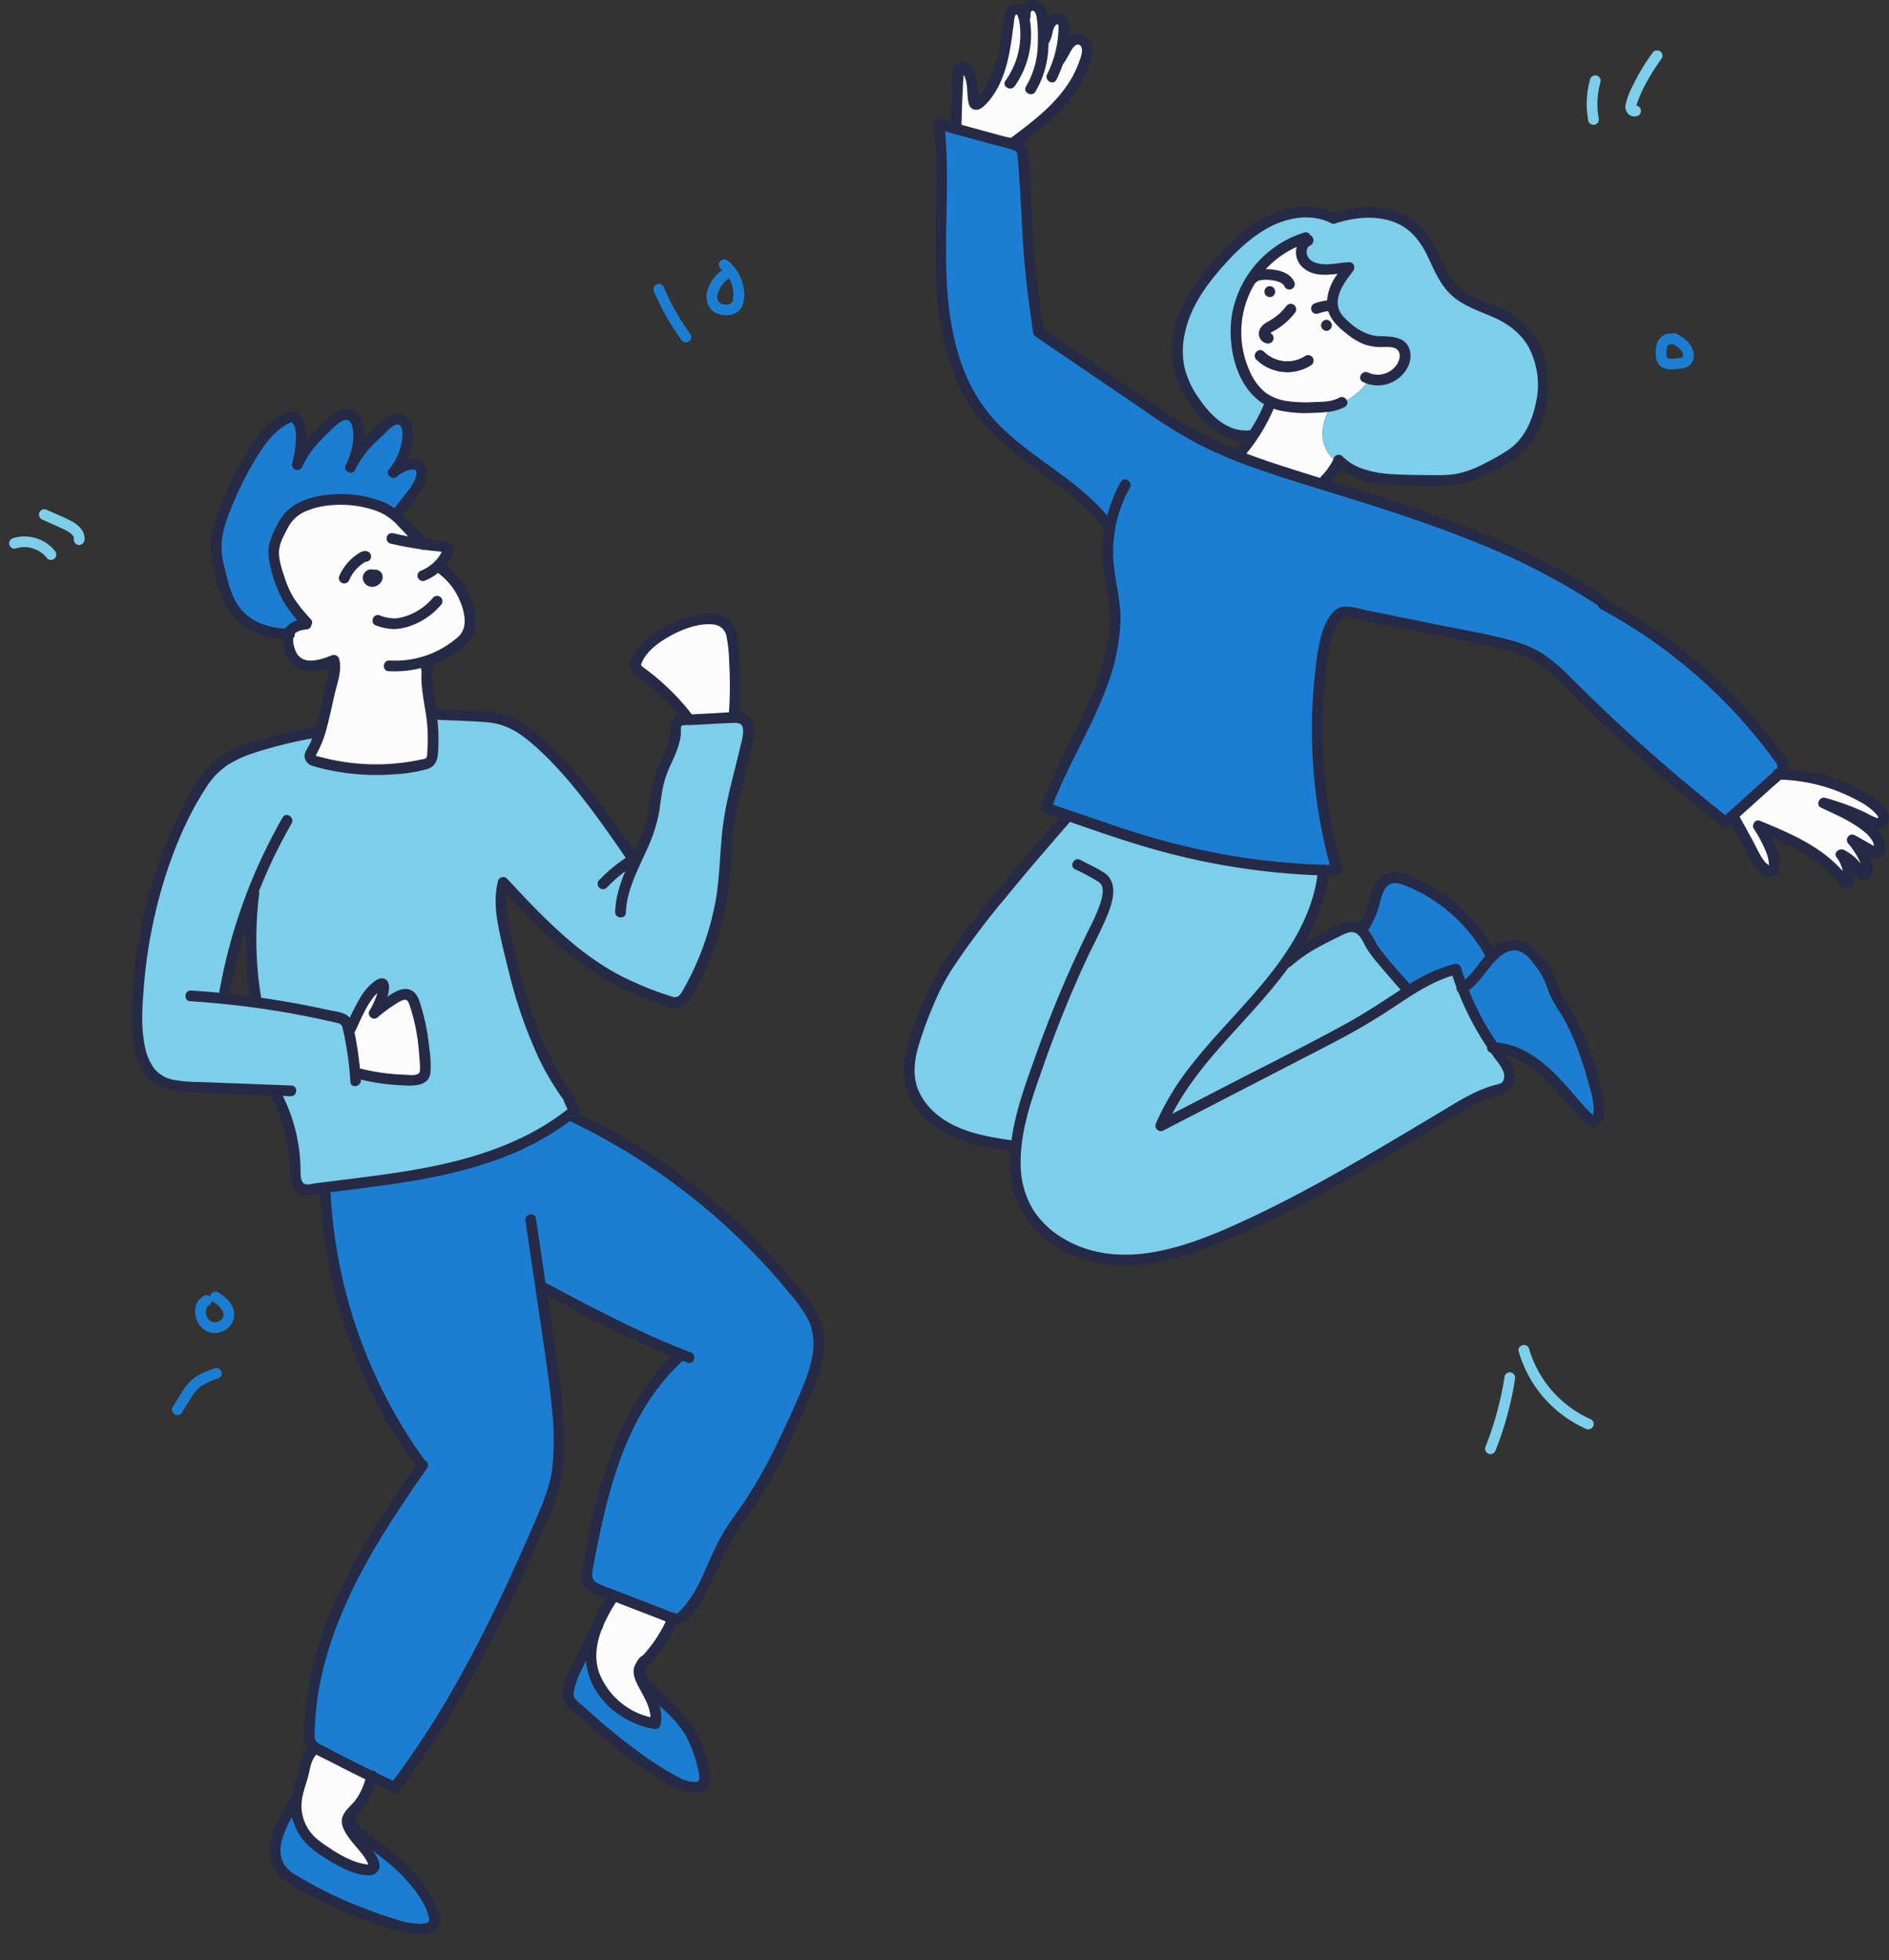 <svg xmlns="http://www.w3.org/2000/svg" viewBox="0 0 577.589 599.412" >
  <rect x="0" y="0" width="577.589" height="599.412" fill="#333333" stroke="none"/>
  <g id="Group_3" data-name="Group 3" transform="translate(18.937 73.965)">
    <path id="Path_1" data-name="Path 1" d="M95.788,212.733c-.2-1.765-.515-3.683-2.1-4.757-1.951-1.326-4.352-.537-6.358.23-.329.121-.647.263-.976.384a11.249,11.249,0,0,0,.592-1.337c.395-1.063.811-2.412.2-3.464-.723-1.239-2.149-1.217-3.321-.745a16.839,16.839,0,0,0-6.193,4.845c-1.359,1.568-2.62,3.2-3.859,4.867a2.917,2.917,0,0,0-.373-.581c-1.239-1.557-3.683-2.181-5.448-2.949q-9.652-4.209-19.611-7.662a2.085,2.085,0,0,0,.033-.274,109.813,109.813,0,0,1,5.459-30.967,1.611,1.611,0,0,0,.055-.811A159.262,159.262,0,0,1,67.66,151.029c1.381-1.589-.943-3.924-2.324-2.324a164.787,164.787,0,0,0-29.29,48.923c-2.762-.811-5.525-1.589-8.3-2.313-2.05-.526-2.927,2.642-.877,3.179A269.994,269.994,0,0,1,57.6,208.469q3.782,1.48,7.5,3.08c1.272.548,2.532,1.1,3.793,1.666,1.151.515,2.083.691,2.149,2.072a98.493,98.493,0,0,1-.811,16.761c-.252,2.094,3.036,2.083,3.289,0,0-.033.011-.055.011-.088a66.313,66.313,0,0,0,11.543,4.012c3.31.811,8.452,2.3,9.767-2.149a37.911,37.911,0,0,0,1.019-6.753,71.325,71.325,0,0,0,.34-7.169,68.161,68.161,0,0,0-.406-7.169M45.123,200.478c-.833-.274-1.655-.559-2.477-.833-1.151-.362-2.313-.7-3.464-1.052a159.332,159.332,0,0,1,8.638-18.81,113.36,113.36,0,0,0-2.7,20.7m47.53,25.53c-.1,1.173-.219,2.357-.384,3.53a15.543,15.543,0,0,1-.6,3.409c-.6,1.491-3.606.351-4.757.088a63.3,63.3,0,0,1-12.781-4.374,1.3,1.3,0,0,0-.241-.088c.329-3.541.493-7.1.482-10.666v-.614a1.585,1.585,0,0,0,.46-.438c2.3-3.223,4.692-6.818,7.8-9.318a9.724,9.724,0,0,1,.866-.526,23,23,0,0,1-3.3,4.659,1.65,1.65,0,0,0,2,2.576,43.163,43.163,0,0,1,6.226-2.96,9.456,9.456,0,0,1,2.532-.745c1.1-.055,1.3.658,1.469,1.6a55.9,55.9,0,0,1,.23,13.867" transform="translate(-25.015 42.472) rotate(-11)" fill="#272a46"></path>
    <path id="Path_2" data-name="Path 2" d="M100.89,82.2a1.642,1.642,0,0,1-1.962,1.162c-.044.011-.077.022-.077.033-.186.055-.362.121-.537.186H98.3a.539.539,0,0,0-.1.044.185.185,0,0,1-.055.022.011.011,0,0,1-.011.011.184.184,0,0,1-.055.022c-.164.077-.329.153-.493.241a13.68,13.68,0,0,0-1.885,1.14c-.066.055-.142.1-.208.153-.153.132-.318.263-.471.395-.274.241-.537.493-.8.756s-.5.548-.734.822a2.41,2.41,0,0,0-.153.2c-.011,0,0,0-.011.011-.1.143-.208.3-.318.449a1.677,1.677,0,0,1-2.247.581,1.645,1.645,0,0,1-.592-2.247,15.952,15.952,0,0,1,3.979-4.023,13.34,13.34,0,0,1,2.17-1.261c1.03-.482,2.269-1.107,3.42-.713A1.676,1.676,0,0,1,100.89,82.2" transform="translate(-20.201 34.862) rotate(-11)" fill="#272a46"></path>
    <path id="Path_3" data-name="Path 3" d="M102.615,87.919v.153a2.678,2.678,0,0,1-.121.658,3.682,3.682,0,0,1-.285.592,3.407,3.407,0,0,1-.428.537,4.447,4.447,0,0,1-.5.395,3.384,3.384,0,0,1-.877.417,2.94,2.94,0,0,1-.3.077c-.219.033-.438.066-.658.077a3.721,3.721,0,0,1-.691-.088,1.245,1.245,0,0,1-.274-.066,3.32,3.32,0,0,1-1.085-.647,4.547,4.547,0,0,1-.3-.351,1.986,1.986,0,0,1-.241-.351,3.091,3.091,0,0,1-.351-1.239,2.713,2.713,0,0,1,.055-.669,1.156,1.156,0,0,1,.055-.208,2.689,2.689,0,0,1,.647-1.052,2.748,2.748,0,0,1,.855-.559,2.477,2.477,0,0,1,2.17.11,2.467,2.467,0,0,1,2.006,1.118,1.92,1.92,0,0,1,.241.581,2.787,2.787,0,0,1,.077.515" transform="translate(-19.483 35.246) rotate(-11)" fill="#272a46"></path>
    <path id="Path_4" data-name="Path 4" d="M118.6,98.984a21.657,21.657,0,0,1-9.69,4.538,17.732,17.732,0,0,1-5.744.208,16.511,16.511,0,0,1-5.459-2.192c-1.853-1.041-.186-3.88,1.666-2.839a12.64,12.64,0,0,0,4.582,1.842,14.037,14.037,0,0,0,4.385-.252,18.186,18.186,0,0,0,7.936-3.639,1.686,1.686,0,0,1,2.324,0,1.667,1.667,0,0,1,0,2.335" transform="translate(-19.247 36.257) rotate(-11)" fill="#272a46"></path>
    <path id="Path_5" data-name="Path 5" d="M214.467,133.553a12.459,12.459,0,0,0-.6-6.051c-1.589-3.716-5.733-4.659-9.405-4.779a31.449,31.449,0,0,0-12.672,2.192c-3.793,1.5-8.145,3.727-10.326,7.355a1.6,1.6,0,0,0-.68.877c-.723,2.1.8,3.815,2.116,5.262a61.1,61.1,0,0,1,4.034,4.856,69.1,69.1,0,0,1,5.426,8.517,3.169,3.169,0,0,0-1.962.811c-1.25,1.162-1.293,2.96-1.809,4.494a20.953,20.953,0,0,1-2.609,4.856c-2.2,3.267-4.418,6.3-5.876,9.986-1.535,3.859-2.6,7.838-4.659,11.466a73.5,73.5,0,0,1-4.374,6.621A271.931,271.931,0,0,0,157.7,162.372a112.012,112.012,0,0,0-8.649-12.924c-3-3.837-6.5-7.257-11.1-9.065a66.687,66.687,0,0,0-8.726-2.39c-3.124-.756-6.237-1.513-9.361-2.28.011-.285.033-.57.044-.866.11-3.837.11-7.673,1.283-11.378a1.484,1.484,0,0,0,.066-.68c.121-.219.219-.438.351-.658,4.2-.7,8.956-2.225,12.266-4.977,3.508-2.927,3.53-8.145,2.861-12.3a23.466,23.466,0,0,0-5.569-11.685c1.776-1.48,4.681-4.505,2.368-6.632-.965-.877-2.5-1.052-3.705-1.4-1.063-.318-2.1-.669-3.157-1.019-1.579-2.455-3.135-4.911-4.725-7.355-.263-.406-.537-.789-.811-1.173.022-.022.055-.033.088-.066,2.061-1.8,4.187-3.563,6.171-5.437a10.407,10.407,0,0,0,3.563-5.886c.34-2.412-.822-4.582-3.354-4.944a9.947,9.947,0,0,0-1.71-.1,21.86,21.86,0,0,0,2.6-5.152c1-2.883,1.359-7.191-1.907-8.791-1.8-.877-3.76-.263-5.415.614-1.853,1-3.65,2.192-5.4,3.365-.6.406-1.195.822-1.787,1.261.175-.691.329-1.37.438-2.072.482-3.256-.274-7.388-4.155-7.969a8.805,8.805,0,0,0-5.645,1.6c-1.677,1-3.321,2.083-4.933,3.2q-1.513,1.052-2.927,2.2a19.62,19.62,0,0,0,.438-2.971c.164-2.642-1-7.1-4.418-6.522-7.114,1.195-12.475,7.1-16.925,12.321a104.52,104.52,0,0,0-7.158,9.427,57.5,57.5,0,0,0-5.777,10.162c-1.589,3.891-1.677,7.8-1.513,11.948a40.13,40.13,0,0,0,1.48,10.9c2.258,6.95,8.232,11.181,14.952,13.165a13.473,13.473,0,0,0,.11,5.152,7.873,7.873,0,0,0,5.021,5.667,14.089,14.089,0,0,0,7.268.438,19.694,19.694,0,0,1-1.206,3.08c-.811,1.842-1.622,3.672-2.434,5.514-1.239,2.784-2.423,5.623-3.8,8.353a150.231,150.231,0,0,0-19.1.822c-5.6.636-11.324,1.842-15.927,5.295s-8.265,8.265-11.707,12.825a127.263,127.263,0,0,0-9.263,14.163,151.785,151.785,0,0,0-13.242,31.406c-1.721,5.777-3.387,11.729-3.9,17.758-.471,5.4.011,11.981,4.352,15.829a18.931,18.931,0,0,0,7.5,3.727c3.267.932,6.61,1.611,9.909,2.379q8.106,1.907,16.223,3.8a50.373,50.373,0,0,1,1.4,23.787c-.449,2.729-.6,6.237,2.236,7.739,1.436.767,3.31.647,4.889.756.208.011.417.033.625.044a156.516,156.516,0,0,0,5.843,69.509A154.9,154.9,0,0,0,69.585,361.7C57.977,373,46.554,384.634,37.325,398.007a116.252,116.252,0,0,0-11.587,20.838A91.089,91.089,0,0,0,21.792,430c-.515,1.831-.987,3.683-1.359,5.547a6.748,6.748,0,0,0,.307,4.538c-1.809,1.37-2.817,3.486-3.749,5.558-1.25,2.751-2.883,5.316-3.957,8.145a1.717,1.717,0,0,0-.34.307C7.98,459.722.559,467.055,3.913,475.145c1.469,3.563,4.966,6.04,7.849,8.408q4.834,3.979,9.986,7.531,5.179,3.585,10.655,6.687c3.749,2.138,7.586,4.363,11.937,4.911,1.8.23,3.749.241,5.064-1.217a5.706,5.706,0,0,0,.965-4.626,32.912,32.912,0,0,0-3.793-11.126,64.933,64.933,0,0,0-8.32-11.5c-1.557-1.8-3.168-3.563-4.746-5.338-1.107-1.228-3.574-3.716-1.885-5.393a1.535,1.535,0,0,0,.46-.866,18.3,18.3,0,0,0,1.94-1.458,22.233,22.233,0,0,0,4.834-6.325c1.666,1.239,3.354,2.477,5.042,3.705a1.418,1.418,0,0,0,2.2-.68c17.55-15.818,32.6-34.135,46.478-53.187q5.147-7.087,10.118-14.283c3.4-4.911,7.07-9.789,9.46-15.292a66.072,66.072,0,0,0,4.341-17.473c.855-6.336,1.293-12.716,1.611-19.106q.51-10.079.954-20.148c10.962,8.868,21.989,17.692,33.8,25.42-17.1,11.05-27.24,29.531-35,47.859q-1.677,3.979-3.289,7.991c-.91,2.247-2.225,4.779-1.557,7.268.691,2.565,3.168,3.87,5.251,5.174.23.142.46.285.68.427a50.508,50.508,0,0,0-5.722,7.311c-2.532,3.278-5.086,6.544-7.618,9.833-2.214,2.872-5.24,6.621-5.284,10.458-.011,2.083,1.633,3.683,2.817,5.251q1.907,2.532,3.848,5.053c2.74,3.541,5.547,7.027,8.539,10.348a128.167,128.167,0,0,0,9.2,9.23c2.839,2.565,5.952,5.623,9.92,6.128,1.82.23,3.617-.153,4.549-1.885.888-1.622.8-3.782.7-5.569a39.593,39.593,0,0,0-2.313-12.529c-1.611-3.935-4.166-7.333-6.632-10.764a45.167,45.167,0,0,1-3.6-5.5c-.537-1.052-1.074-2.828-.548-3.99a11.252,11.252,0,0,1,1.25-1.019c.011-.011.022-.011.044-.022a1.483,1.483,0,0,0,.954-.68c.34-.241.68-.482,1.008-.734a44.424,44.424,0,0,0,8.353-8.737,2.307,2.307,0,0,0,2.214-.2,32.434,32.434,0,0,0,9.657-8.868c2.773-3.573,5.152-7.421,7.925-10.995,3.289-4.253,7.4-7.717,11.137-11.554,7.7-7.871,14.13-16.87,20.422-25.859,5.755-8.21,12.442-17.736,9.087-28.26-1.546-4.823-4.308-9.361-6.818-13.735q-3.749-6.511-8-12.727a199,199,0,0,0-40.789-43.847c-1.359-1.085-2.751-2.116-4.133-3.157a1.735,1.735,0,0,0,.34-1.524c-.186-.8-.384-1.611-.581-2.423a1.643,1.643,0,0,0-.066-1.337c-8-16.4-9.175-35.122-9.6-53.066a39.056,39.056,0,0,1,1.052-11.795c7.969,12.727,16.443,25.442,28.523,34.639a118.152,118.152,0,0,0,11.192,7.312c1.633.976,3.365,2.247,5.349,2.214a6.213,6.213,0,0,0,4.4-2.488,86.7,86.7,0,0,0,13.4-20.4,92.169,92.169,0,0,0,4.472-11.258c1.37-4.3,2.357-8.693,3.574-13.034,2.379-8.561,6.391-16.388,10.052-24.445,1.392-3.069,3.913-7.191,2.554-10.666a4.812,4.812,0,0,0-2.938-2.74,129.7,129.7,0,0,0,2.828-14c.329-2.3.614-4.615.811-6.928M79.243,102.827c-4.2-1.151-8.32-3.19-10.984-6.709-3.289-4.352-3.431-10.107-3.617-15.325a23.74,23.74,0,0,1,.921-8.737,39.141,39.141,0,0,1,4.067-7.8A97.1,97.1,0,0,1,79.977,50.518c3.628-4.034,7.739-8.156,13.187-9.318,1.063,1.151.822,3.267.537,4.648a33.8,33.8,0,0,1-2.642,7.673A1.644,1.644,0,0,0,93.9,55.176a25.962,25.962,0,0,1,6.336-6.336c1.217-.9,2.477-1.732,3.749-2.554a21.516,21.516,0,0,1,4.166-2.379c3.354-1.195,3.354,2.434,2.883,4.714a19.94,19.94,0,0,1-3.88,8.386,4.015,4.015,0,0,0-.263.34c-1.1,1.5,1.414,3.453,2.576,2,.088-.11.164-.23.252-.34h.011a28.126,28.126,0,0,1,6.752-6.336c1.25-.866,2.532-1.677,3.826-2.477,1.162-.723,2.762-2.083,4.2-2.127,2.62-.088.976,4.7.5,5.865a18.441,18.441,0,0,1-5.327,7.18c-1.458,1.228.417,3.486,2,2.587a8.764,8.764,0,0,1,5.01-1.25c1.041.088,1.184.5,1,1.491a5.115,5.115,0,0,1-.932,1.973,20.593,20.593,0,0,1-3.354,3.343c-1.447,1.261-2.883,2.521-4.33,3.793a16.077,16.077,0,0,0-2.565-2.291,35.188,35.188,0,0,0-16.245-5.623c-5.393-.537-11.663.055-15.621,4.144A29.707,29.707,0,0,0,79.78,75.8c-1.392,2.675-1.491,5.514-1.272,8.473a41.11,41.11,0,0,0,1.622,9.657,37.082,37.082,0,0,0,3.321,7.1,6.454,6.454,0,0,0-4.209,1.8m2.181,39.364a33.63,33.63,0,0,0,4.637-7.366c1.5-3.113,2.85-6.314,4.253-9.482,1.381-3.124,3.65-6.676,3.4-10.216a1.672,1.672,0,0,0-2.072-1.589c-3.42.636-9.175,1.491-10.425-2.982a9.358,9.358,0,0,1-.132-4.374,1.872,1.872,0,0,0,.8-1.315c1.019-.789,2.784-.647,3.957-.6a1.426,1.426,0,0,0,1.48-.976,1.48,1.48,0,0,0,.186-1.864A48.128,48.128,0,0,1,83.8,94.464a29.8,29.8,0,0,1-1.765-7.487c-.3-2.576-.745-5.5-.022-8.024.647-2.247,2.313-4.22,3.76-6.007a10.961,10.961,0,0,1,5.766-4,23.583,23.583,0,0,1,7.487-.625,33.24,33.24,0,0,1,14.459,4.429,16.626,16.626,0,0,1,5.612,5.667c.833,1.283,1.655,2.576,2.477,3.87-1.4-.559-2.8-1.151-4.165-1.765a1.682,1.682,0,0,0-2.247.581,1.662,1.662,0,0,0,.581,2.258q4.374,1.973,8.912,3.541a1.543,1.543,0,0,0,1.008.362c1.381.46,2.762.9,4.155,1.293.11.033.548.2.932.318a.038.038,0,0,1-.011.022,11.106,11.106,0,0,1-2.127,2.116,12.391,12.391,0,0,1-5.36,2.335,1.663,1.663,0,0,0-1.151,2.028,1.685,1.685,0,0,0,2.028,1.14,14.723,14.723,0,0,0,4.33-1.557,2.333,2.333,0,0,0,.274.428,20.347,20.347,0,0,1,4.746,9.909c.625,3.519.669,7.947-2.708,10.03a29.1,29.1,0,0,1-22.044,3.124c-2.05-.526-2.927,2.653-.877,3.168a33.169,33.169,0,0,0,9.9.943,1.226,1.226,0,0,0-.055.395,1.067,1.067,0,0,0,.022.263,1.7,1.7,0,0,0,.044.23c-1.535,5.623-.844,11.565-1.557,17.309-.186,1.513-.449,3.025-.778,4.505q-.28,1.3-.625,2.565c-.143.537-.263,1.633-.745,2-.395.3-1.195.175-1.655.186-.745.022-1.48.022-2.214.011-1.568-.022-3.124-.1-4.681-.23A65.457,65.457,0,0,1,87.99,145.8c-1.326-.493-2.642-1.041-3.924-1.633-.68-.307-1.337-.625-2.006-.954-.855-.427-1.272-.274-.636-1.019M35.088,480.56c.756-1.293.318-2.927-.132-4.242a15.717,15.717,0,0,0-.625-1.546c1.217,1.348,2.423,2.7,3.574,4.1a52.175,52.175,0,0,1,6.259,9.329c1.491,2.916,3.058,6.61,3.025,9.942-.011.8-.088,1.239-.932,1.381a8.1,8.1,0,0,1-3.025-.351,24.175,24.175,0,0,1-5.7-2.335c-3.354-1.765-6.621-3.683-9.811-5.722a126.529,126.529,0,0,1-18-13.637A9.4,9.4,0,0,1,6.588,472.8a9.9,9.9,0,0,1,.691-5.81,27.086,27.086,0,0,1,4.7-7.059A17.884,17.884,0,0,0,16.859,471.4a53.942,53.942,0,0,0,6.917,6.413c2.269,1.732,5.053,3.563,7.925,4.067a3.173,3.173,0,0,0,3.387-1.315m-2.751-22.329c-1.666,1.633-4.363,2.729-5.36,4.911-1.041,2.269.285,5.075,1.283,7.125,1.173,2.379,2.762,4.593,3.6,7.136a11.529,11.529,0,0,1,.274,1.184c-.2-.077-.669-.186-.691-.2a18.5,18.5,0,0,1-3.628-1.765,36.927,36.927,0,0,1-6.292-5.174c-2.017-1.973-4.078-3.99-5.207-6.632a13.4,13.4,0,0,1-.877-7.465c.559-3.168,2.368-5.854,3.76-8.693,1.019-2.072,1.765-4.724,3.749-6.073,1.1.932,2.324,1.776,3.409,2.631q2.845,2.269,5.722,4.483c1.359,1.063,2.74,2.094,4.122,3.135a19.189,19.189,0,0,1-3.859,5.393m95.74-4.714a11.4,11.4,0,0,0,.691-5.569c.175.241.362.482.526.723a39.12,39.12,0,0,1,5.437,9.164,37.25,37.25,0,0,1,1.9,11.346,10.733,10.733,0,0,1-.132,2.9c-.23.943-.734.9-1.633.767a10.608,10.608,0,0,1-4.681-2.456,99.529,99.529,0,0,1-8.835-8.232A191.531,191.531,0,0,1,105.814,443.5a15.682,15.682,0,0,1-2.017-2.751c-.428-.987.175-2.258.592-3.19a26.3,26.3,0,0,1,3.212-5.13c.57-.767,1.173-1.535,1.754-2.291a19.531,19.531,0,0,0,.153,5.634c1.557,8.715,8.375,15.906,16.541,18.887a1.682,1.682,0,0,0,2.028-1.14m2.5-24.872a40.121,40.121,0,0,1-3.628,3.047l-.2.132a4.932,4.932,0,0,0-2.412,1.874,5.008,5.008,0,0,0-.68.833c-1.71,2.576-.066,6.248.723,8.9.734,2.455,1.436,4.944,1.019,7.421a22.248,22.248,0,0,1-12.727-15.96c-.811-4.714.68-9.109,3.113-13.045.175-.241.362-.471.548-.7a1.836,1.836,0,0,0,.307-.625,52.1,52.1,0,0,1,5.141-6.226l3.815,2.4,7.794,4.9c.734.46,1.469.921,2.192,1.392a42.315,42.315,0,0,1-5.01,5.656M187,323.16c1.655,2.729,3.234,5.492,4.757,8.3a46.341,46.341,0,0,1,4.144,9.065c1.853,6.588-1.052,12.957-4.505,18.46-3.661,5.832-7.794,11.444-11.916,16.969A142.527,142.527,0,0,1,165.8,392c-2.861,2.828-5.9,5.492-8.506,8.572-2.083,2.445-3.924,5.1-5.766,7.739-3.4,4.9-6.928,9.931-12.124,13.034a1.95,1.95,0,0,0-1.173-.592q-8.468-5.311-16.925-10.644a31.4,31.4,0,0,1-4.155-2.708c-1.491-1.293-.965-2.916-.351-4.549,1.217-3.212,2.565-6.38,3.9-9.548,5.174-12.244,11.181-24.423,19.972-34.519a65.744,65.744,0,0,1,15.237-13.056c.428.274.855.559,1.294.833,1.809,1.118,3.453-1.732,1.655-2.839-13.867-8.594-26.582-18.854-39.232-29.115a1.493,1.493,0,0,0-.373-.23c.307-6.621.592-13.253.9-19.874.1-2.116-3.19-2.1-3.289,0q-.888,19.337-1.776,38.662c-.3,6.237-.581,12.486-1.195,18.7a88.852,88.852,0,0,1-3.256,17.944c-1.82,5.777-5.141,10.721-8.539,15.664Q97.149,392.7,92.057,399.8c-6.774,9.427-13.8,18.679-21.277,27.558A285.16,285.16,0,0,1,44.461,454.9q-2.253-1.644-4.494-3.321a1.567,1.567,0,0,0-1.272-.954q-6.643-4.982-13.1-10.205a9.65,9.65,0,0,1-1.809-1.589,3,3,0,0,1-.186-2.4c.362-1.864.844-3.716,1.359-5.547a87.909,87.909,0,0,1,3.8-10.819c6.007-14.119,15.226-26.6,25.453-37.939,5.974-6.6,12.3-12.869,18.69-19.063a1.556,1.556,0,0,0-.23-2.444A152.969,152.969,0,0,1,58.5,294.385,148.907,148.907,0,0,1,59.983,275a1.672,1.672,0,0,0,0-.406c1.03.066,2.072.143,3.1.208,16.848,1.14,33.883,2.379,50.633-.559a83.837,83.837,0,0,0,22.274-7.037A196.037,196.037,0,0,1,187,323.16M210.839,159.6c-.142,1.82-1.129,3.606-1.853,5.24-3.256,7.344-7.059,14.481-9.624,22.11-2.6,7.7-3.99,15.7-7,23.261a87.353,87.353,0,0,1-10.984,19.567q-1.562,2.088-3.234,4.056a13.872,13.872,0,0,1-1.721,1.863,2.009,2.009,0,0,1-2.488.11,88.426,88.426,0,0,1-10.359-6.413c-14.13-9.657-23.36-24.28-32.25-38.553a1.658,1.658,0,0,0-2.839,0c-2.017,4.209-2.565,8.8-2.6,13.439-.022,4.768.219,9.548.493,14.294a141.791,141.791,0,0,0,4,28.161,83.132,83.132,0,0,0,4.977,13.79,1.711,1.711,0,0,0,.033.57c.2.811.395,1.622.581,2.444-13.264,6.851-28.336,9.054-43.135,9.241-8.134.11-16.256-.362-24.368-.9-4.111-.274-8.21-.559-12.31-.833-1.052-.066-3.278.23-3.88-.921-.57-1.107-.186-2.773.011-3.913a51.928,51.928,0,0,0-.987-23.294c.778.175,1.557.362,2.324.537,2.061.482,2.938-2.686.877-3.168l-18.514-4.341-9-2.1a46.341,46.341,0,0,1-7.377-2.072,10.06,10.06,0,0,1-5.338-4.626,17.024,17.024,0,0,1-1.469-7.739c-.022-5.865,1.578-11.685,3.146-17.3a150.3,150.3,0,0,1,11.894-30.046c5.021-9.46,11.137-18.745,18.657-26.418a22.674,22.674,0,0,1,7.355-5.2,34.729,34.729,0,0,1,8.682-2.148,134.2,134.2,0,0,1,18.416-.987c-.34.537-.691,1.085-1.074,1.589-.855,1.14-2.159,2.17-2.269,3.683a3.405,3.405,0,0,0,2.138,3.124,48.812,48.812,0,0,0,4.856,2.258,69,69,0,0,0,18.953,4.911,46.35,46.35,0,0,0,10.162.351c3.552-.373,4.1-3.639,4.768-6.577a57.7,57.7,0,0,0,1.162-7.607c4.977,1.195,10.008,2.28,14.93,3.683,4.812,1.37,8.331,4.33,11.444,8.167,6.38,7.849,11.236,16.958,15.577,26.056,2.28,4.79,4.418,9.657,6.533,14.524a48.017,48.017,0,0,0-9.164,5.021,1.646,1.646,0,1,0,1.666,2.839,45.535,45.535,0,0,1,4.933-3.047c.548-.3,1.1-.559,1.644-.822a42.852,42.852,0,0,0-3.661,6.446,27.239,27.239,0,0,0-1.754,5.13c-.482,2.061,2.686,2.938,3.168.877,1.568-6.742,6.084-12.135,9.975-17.67a49.742,49.742,0,0,0,5.262-9.087c1.5-3.563,2.4-7.377,4.2-10.819,1.611-3.091,3.935-5.722,5.678-8.726a18.924,18.924,0,0,0,1.863-4.264c.164-.559.175-1.666.537-2.127.395-.493,2.434.121,3.1.208,4.264.614,8.561,1.118,12.814,1.831,1.469.241,2.576.625,2.444,2.335m-.175-21.375a123.4,123.4,0,0,1-3.025,15.456c-.011.044-.011.088-.022.132-1.469-.219-2.96-.384-4.429-.592q-3.437-.477-6.873-.976a69.562,69.562,0,0,0-5.93-9.8q-1.694-2.351-3.563-4.549c-.592-.7-1.206-1.392-1.831-2.072a4.511,4.511,0,0,1-1.03-1.348c2-3.8,7.037-5.974,10.918-7.169,4.034-1.25,9.087-2.061,13.209-.756a4.372,4.372,0,0,1,3.19,4.341,41.14,41.14,0,0,1-.614,7.333" transform="translate(-29.176 32.474) rotate(-11)" fill="#272a46"></path>
    <path id="Path_6" data-name="Path 6" d="M46.9,461.111c-.011.8-.088,1.239-.932,1.381a8.1,8.1,0,0,1-3.025-.351,24.178,24.178,0,0,1-5.7-2.335c-3.354-1.765-6.621-3.683-9.811-5.722a126.527,126.527,0,0,1-18-13.637,9.4,9.4,0,0,1-3.135-4.681,9.9,9.9,0,0,1,.691-5.81,27.087,27.087,0,0,1,4.7-7.059,17.884,17.884,0,0,0,4.878,11.466,53.947,53.947,0,0,0,6.917,6.413c2.269,1.732,5.053,3.563,7.925,4.067a3.173,3.173,0,0,0,3.387-1.315c.756-1.293.318-2.927-.132-4.242a15.713,15.713,0,0,0-.625-1.546c1.217,1.348,2.423,2.7,3.574,4.1a52.171,52.171,0,0,1,6.259,9.329c1.491,2.916,3.058,6.61,3.025,9.942" transform="translate(-21.823 68.77) rotate(-11)" fill="#1b7ed3"></path>
    <path id="Path_7" data-name="Path 7" d="M127.671,437.669c-.23.943-.734.9-1.633.767a10.608,10.608,0,0,1-4.681-2.456,99.512,99.512,0,0,1-8.835-8.232A191.537,191.537,0,0,1,96.989,409.08a15.68,15.68,0,0,1-2.017-2.751c-.428-.987.175-2.258.592-3.19a26.3,26.3,0,0,1,3.212-5.13c.57-.767,1.173-1.535,1.754-2.291a19.533,19.533,0,0,0,.153,5.634c1.557,8.715,8.375,15.906,16.541,18.887a1.682,1.682,0,0,0,2.028-1.14,11.4,11.4,0,0,0,.691-5.569c.175.241.362.482.526.724a39.118,39.118,0,0,1,5.437,9.164,37.249,37.249,0,0,1,1.9,11.345,10.733,10.733,0,0,1-.132,2.9" transform="translate(-13.946 64.576) rotate(-11)" fill="#1b7ed3"></path>
    <path id="Path_8" data-name="Path 8" d="M125.989,389.961a42.3,42.3,0,0,1-5.01,5.656,40.115,40.115,0,0,1-3.628,3.047l-.2.132a4.933,4.933,0,0,0-2.412,1.874,5.012,5.012,0,0,0-.68.833c-1.71,2.576-.066,6.248.723,8.9.734,2.455,1.436,4.944,1.019,7.421a22.249,22.249,0,0,1-12.727-15.96c-.811-4.714.68-9.109,3.113-13.045.175-.241.362-.471.548-.7a1.836,1.836,0,0,0,.307-.625,52.094,52.094,0,0,1,5.141-6.226l3.815,2.4,7.794,4.9c.734.46,1.469.921,2.192,1.392" transform="translate(-13.453 63.064) rotate(-11)" fill="#fcfcfc"></path>
    <path id="Path_9" data-name="Path 9" d="M25.909,427.631c-1.041,2.269.285,5.075,1.283,7.125,1.173,2.379,2.762,4.593,3.6,7.136a11.536,11.536,0,0,1,.274,1.184c-.2-.077-.669-.186-.691-.2a18.5,18.5,0,0,1-3.628-1.765,36.93,36.93,0,0,1-6.292-5.174c-2.017-1.973-4.078-3.99-5.207-6.632a13.4,13.4,0,0,1-.877-7.465c.559-3.168,2.368-5.854,3.76-8.693,1.019-2.072,1.765-4.724,3.749-6.073,1.1.932,2.324,1.776,3.409,2.631q2.845,2.269,5.722,4.483c1.359,1.063,2.74,2.094,4.122,3.135a19.189,19.189,0,0,1-3.859,5.393c-1.666,1.633-4.363,2.73-5.36,4.911" transform="translate(-21.352 67.128) rotate(-11)" fill="#fcfcfc"></path>
    <path id="Path_10" data-name="Path 10" d="M189.605,338.86c-3.661,5.832-7.794,11.444-11.915,16.969a142.526,142.526,0,0,1-13.68,16.048c-2.861,2.828-5.9,5.492-8.506,8.572-2.083,2.445-3.924,5.1-5.766,7.739-3.4,4.9-6.928,9.931-12.124,13.034a1.95,1.95,0,0,0-1.173-.592q-8.468-5.311-16.925-10.644a31.4,31.4,0,0,1-4.155-2.708c-1.491-1.293-.965-2.916-.351-4.549,1.217-3.212,2.565-6.38,3.9-9.548,5.174-12.244,11.181-24.423,19.972-34.519a65.743,65.743,0,0,1,15.237-13.056c.428.274.855.559,1.294.833,1.809,1.118,3.453-1.732,1.655-2.839-13.867-8.594-26.582-18.854-39.232-29.115a1.493,1.493,0,0,0-.373-.23c.307-6.621.592-13.253.9-19.874.1-2.116-3.19-2.1-3.289,0q-.888,19.337-1.776,38.662c-.3,6.237-.581,12.486-1.195,18.7a88.851,88.851,0,0,1-3.256,17.944c-1.82,5.777-5.141,10.721-8.539,15.664q-4.949,7.218-10.041,14.327c-6.774,9.427-13.8,18.679-21.277,27.558a285.164,285.164,0,0,1-26.319,27.536q-2.253-1.644-4.494-3.321a1.567,1.567,0,0,0-1.272-.954q-6.643-4.982-13.1-10.205A9.647,9.647,0,0,1,22,418.706a3,3,0,0,1-.186-2.4c.362-1.864.844-3.716,1.359-5.547a87.914,87.914,0,0,1,3.8-10.819C32.983,385.821,42.2,373.335,52.429,362c5.974-6.6,12.3-12.869,18.69-19.063a1.556,1.556,0,0,0-.23-2.444,152.969,152.969,0,0,1-14.174-66.231,148.907,148.907,0,0,1,1.48-19.38,1.673,1.673,0,0,0,0-.406c1.03.066,2.072.143,3.1.208,16.848,1.14,33.883,2.379,50.633-.559a83.834,83.834,0,0,0,22.274-7.037,196.039,196.039,0,0,1,51.005,55.949c1.655,2.73,3.234,5.492,4.757,8.3a46.347,46.347,0,0,1,4.144,9.065c1.853,6.588-1.052,12.957-4.505,18.46" transform="translate(-23.582 51.886) rotate(-11)" fill="#1b7ed3"></path>
    <path id="Path_11" data-name="Path 11" d="M195.406,123.167a41.136,41.136,0,0,1-.614,7.333,123.393,123.393,0,0,1-3.025,15.456c-.011.044-.011.088-.022.132-1.469-.219-2.96-.384-4.429-.592q-3.436-.477-6.873-.976a69.565,69.565,0,0,0-5.93-9.8q-1.694-2.351-3.563-4.549c-.592-.7-1.206-1.392-1.831-2.072a4.512,4.512,0,0,1-1.03-1.348c2-3.8,7.037-5.974,10.918-7.169,4.034-1.25,9.087-2.061,13.209-.756a4.372,4.372,0,0,1,3.19,4.341" transform="translate(-12.123 37.026) rotate(-11)" fill="#fcfcfc"></path>
    <path id="Path_12" data-name="Path 12" d="M122.284,63.643a5.116,5.116,0,0,1-.932,1.973A20.593,20.593,0,0,1,118,68.959c-1.447,1.261-2.883,2.521-4.33,3.793a16.077,16.077,0,0,0-2.565-2.291,35.188,35.188,0,0,0-16.245-5.623c-5.393-.537-11.663.055-15.621,4.144A29.707,29.707,0,0,0,74.381,75.5c-1.392,2.675-1.491,5.514-1.272,8.473a41.111,41.111,0,0,0,1.622,9.657,37.082,37.082,0,0,0,3.321,7.1,6.454,6.454,0,0,0-4.209,1.8c-4.2-1.151-8.32-3.19-10.984-6.709C59.571,91.475,59.429,85.72,59.243,80.5a23.741,23.741,0,0,1,.921-8.737,39.141,39.141,0,0,1,4.067-7.8A97.1,97.1,0,0,1,74.578,50.226c3.628-4.034,7.739-8.156,13.187-9.318,1.063,1.151.822,3.267.537,4.648a33.8,33.8,0,0,1-2.642,7.673A1.644,1.644,0,0,0,88.5,54.884a25.961,25.961,0,0,1,6.336-6.336c1.217-.9,2.477-1.732,3.749-2.554a21.516,21.516,0,0,1,4.166-2.379c3.354-1.195,3.354,2.434,2.883,4.714a19.939,19.939,0,0,1-3.88,8.386,4,4,0,0,0-.263.34c-1.1,1.5,1.414,3.453,2.576,2,.088-.11.164-.23.252-.34h.011a28.126,28.126,0,0,1,6.752-6.336c1.25-.866,2.532-1.677,3.826-2.477,1.162-.723,2.762-2.083,4.2-2.127,2.62-.088.976,4.7.5,5.865a18.441,18.441,0,0,1-5.327,7.18c-1.458,1.228.417,3.486,2,2.587a8.764,8.764,0,0,1,5.01-1.25c1.041.088,1.184.5,1,1.491" transform="translate(-23.821 31.731) rotate(-11)" fill="#1b7ed3"></path>
    <path id="Path_13" data-name="Path 13" d="M126.654,102.627a20.347,20.347,0,0,0-4.746-9.909,2.333,2.333,0,0,1-.274-.428,14.722,14.722,0,0,1-4.33,1.557,1.685,1.685,0,0,1-2.028-1.14,1.663,1.663,0,0,1,1.151-2.028,12.392,12.392,0,0,0,5.36-2.335,11.106,11.106,0,0,0,2.127-2.116.038.038,0,0,0,.011-.022c-.384-.121-.822-.285-.932-.318-1.392-.395-2.773-.833-4.155-1.293a1.543,1.543,0,0,1-1.008-.362q-4.538-1.562-8.912-3.541a1.662,1.662,0,0,1-.581-2.258,1.682,1.682,0,0,1,2.247-.581c1.37.614,2.762,1.206,4.166,1.765-.822-1.293-1.644-2.587-2.477-3.87a16.625,16.625,0,0,0-5.612-5.667A33.24,33.24,0,0,0,92.2,65.653a23.584,23.584,0,0,0-7.487.625,10.961,10.961,0,0,0-5.766,4c-1.447,1.787-3.113,3.76-3.76,6.007-.723,2.521-.274,5.448.022,8.024A29.8,29.8,0,0,0,76.976,91.8a48.127,48.127,0,0,0,3.705,6.961,1.48,1.48,0,0,1-.186,1.864,1.426,1.426,0,0,1-1.48.976c-1.173-.044-2.938-.186-3.957.6a1.872,1.872,0,0,1-.8,1.315,9.358,9.358,0,0,0,.132,4.374c1.25,4.472,7,3.617,10.425,2.982a1.672,1.672,0,0,1,2.072,1.589c.252,3.541-2.017,7.092-3.4,10.216-1.4,3.168-2.751,6.369-4.253,9.482a33.631,33.631,0,0,1-4.637,7.366c-.636.745-.219.592.636,1.019.669.329,1.326.647,2.006.954,1.283.592,2.6,1.14,3.924,1.633a65.457,65.457,0,0,0,17.517,3.99c1.557.132,3.113.208,4.681.23.734.011,1.469.011,2.214-.011.46-.011,1.261.11,1.655-.186.482-.362.6-1.458.745-2q.345-1.266.625-2.565c.329-1.48.592-2.993.778-4.505.713-5.744.022-11.685,1.557-17.309a1.7,1.7,0,0,1-.044-.23,1.067,1.067,0,0,1-.022-.263,1.226,1.226,0,0,1,.055-.395,33.168,33.168,0,0,1-9.9-.943c-2.05-.515-1.173-3.694.877-3.168a29.1,29.1,0,0,0,22.044-3.124c3.376-2.083,3.332-6.511,2.708-10.03M97.025,86.6c-.153.132-.318.263-.471.395-.274.241-.537.493-.8.756s-.5.548-.734.822a2.415,2.415,0,0,0-.153.2c-.011,0,0,0-.011.011-.1.143-.208.3-.318.449a1.677,1.677,0,0,1-2.247.581,1.645,1.645,0,0,1-.592-2.247,15.952,15.952,0,0,1,3.979-4.023,13.342,13.342,0,0,1,2.17-1.261c1.03-.482,2.269-1.107,3.42-.713a1.676,1.676,0,0,1,1.151,2.017,1.642,1.642,0,0,1-1.962,1.162c-.044.011-.077.022-.077.033-.186.055-.362.121-.537.186h-.011c-.044.022-.077.033-.1.044a.185.185,0,0,1-.055.022.011.011,0,0,1-.011.011.185.185,0,0,1-.055.022c-.164.077-.329.153-.493.241a13.683,13.683,0,0,0-1.885,1.14c-.066.055-.143.1-.208.153m1.644,3.387a2.713,2.713,0,0,1,.055-.669,1.157,1.157,0,0,1,.055-.208,2.688,2.688,0,0,1,.647-1.052,2.747,2.747,0,0,1,.855-.559,2.477,2.477,0,0,1,2.17.11,2.467,2.467,0,0,1,2.006,1.118,1.92,1.92,0,0,1,.241.581,2.788,2.788,0,0,1,.077.515v.153a2.678,2.678,0,0,1-.121.658,3.682,3.682,0,0,1-.285.592,3.406,3.406,0,0,1-.428.537,4.447,4.447,0,0,1-.5.395,3.384,3.384,0,0,1-.877.417,2.934,2.934,0,0,1-.3.077c-.219.033-.438.066-.658.077a3.722,3.722,0,0,1-.691-.088,1.244,1.244,0,0,1-.274-.066,3.319,3.319,0,0,1-1.085-.647,4.548,4.548,0,0,1-.3-.351,1.986,1.986,0,0,1-.241-.351,3.091,3.091,0,0,1-.351-1.239M120.8,101.925a21.657,21.657,0,0,1-9.69,4.538,17.73,17.73,0,0,1-5.744.208,16.511,16.511,0,0,1-5.459-2.192c-1.853-1.041-.186-3.88,1.666-2.839a12.64,12.64,0,0,0,4.582,1.842,14.036,14.036,0,0,0,4.385-.252,18.186,18.186,0,0,0,7.936-3.639,1.686,1.686,0,0,1,2.324,0,1.667,1.667,0,0,1,0,2.335" transform="translate(-21.966 33.789) rotate(-11)" fill="#fcfcfc"></path>
    <path id="Path_14" data-name="Path 14" d="M207.541,148.539c-4.253-.713-8.55-1.217-12.814-1.831-.669-.088-2.708-.7-3.1-.208-.362.46-.373,1.568-.537,2.127a18.924,18.924,0,0,1-1.863,4.264c-1.743,3-4.067,5.634-5.678,8.726-1.8,3.442-2.7,7.257-4.2,10.819a49.741,49.741,0,0,1-5.262,9.087c-3.891,5.536-8.408,10.929-9.975,17.67-.482,2.061-3.65,1.184-3.168-.877a27.242,27.242,0,0,1,1.754-5.13,42.852,42.852,0,0,1,3.661-6.446c-.548.263-1.1.526-1.644.822a45.533,45.533,0,0,0-4.933,3.047,1.646,1.646,0,1,1-1.666-2.839,48.017,48.017,0,0,1,9.164-5.02c-2.116-4.867-4.253-9.734-6.533-14.524-4.341-9.1-9.2-18.208-15.577-26.056-3.113-3.837-6.632-6.8-11.444-8.167-4.922-1.4-9.953-2.488-14.93-3.683a57.7,57.7,0,0,1-1.162,7.608c-.669,2.938-1.217,6.2-4.768,6.577a46.35,46.35,0,0,1-10.162-.351,69,69,0,0,1-18.953-4.911,48.81,48.81,0,0,1-4.856-2.258,3.405,3.405,0,0,1-2.138-3.124c.11-1.513,1.414-2.543,2.269-3.683.384-.5.734-1.052,1.074-1.589a134.206,134.206,0,0,0-18.416.987A34.73,34.73,0,0,0,53,131.724a22.673,22.673,0,0,0-7.355,5.2c-7.52,7.673-13.636,16.958-18.657,26.418A150.3,150.3,0,0,0,15.1,193.384c-1.568,5.612-3.168,11.433-3.146,17.3a17.024,17.024,0,0,0,1.469,7.739,10.06,10.06,0,0,0,5.338,4.626,46.34,46.34,0,0,0,7.377,2.072l9,2.1,18.514,4.341c2.061.482,1.184,3.65-.877,3.168-.767-.175-1.546-.362-2.324-.537a51.928,51.928,0,0,1,.987,23.294c-.2,1.14-.581,2.806-.011,3.913.6,1.151,2.828.855,3.88.921,4.1.274,8.2.559,12.31.833,8.112.537,16.234,1.008,24.368.9,14.8-.186,29.871-2.39,43.135-9.241-.186-.822-.384-1.633-.581-2.445a1.712,1.712,0,0,1-.033-.57,83.133,83.133,0,0,1-4.977-13.79,141.792,141.792,0,0,1-4-28.161c-.274-4.746-.515-9.526-.493-14.294.033-4.637.581-9.23,2.6-13.439a1.658,1.658,0,0,1,2.839,0c8.89,14.272,18.12,28.9,32.25,38.553a88.442,88.442,0,0,0,10.359,6.413,2.009,2.009,0,0,0,2.488-.11,13.871,13.871,0,0,0,1.721-1.863q1.677-1.973,3.234-4.056A87.354,87.354,0,0,0,191.5,201.484c3.014-7.564,4.407-15.566,7-23.261,2.565-7.629,6.369-14.766,9.624-22.11.723-1.633,1.71-3.42,1.853-5.24.132-1.71-.976-2.094-2.444-2.335M97.177,228.955a37.911,37.911,0,0,1-1.019,6.752c-1.315,4.451-6.457,2.96-9.767,2.149a66.316,66.316,0,0,1-11.543-4.012c0,.033-.011.055-.011.088-.252,2.083-3.541,2.094-3.289,0a98.491,98.491,0,0,0,.811-16.761c-.066-1.381-1-1.557-2.148-2.072-1.261-.57-2.521-1.118-3.793-1.666q-3.716-1.595-7.5-3.08a269.987,269.987,0,0,0-30.726-9.975c-2.05-.537-1.173-3.705.877-3.179,2.773.723,5.536,1.5,8.3,2.313a164.787,164.787,0,0,1,29.29-48.923c1.381-1.6,3.705.734,2.324,2.324A159.26,159.26,0,0,0,55.2,171.394a1.612,1.612,0,0,1-.055.811,109.813,109.813,0,0,0-5.459,30.967,2.083,2.083,0,0,1-.033.274q9.948,3.453,19.611,7.662c1.765.767,4.209,1.392,5.448,2.949a2.917,2.917,0,0,1,.373.581c1.239-1.666,2.5-3.3,3.859-4.867a16.839,16.839,0,0,1,6.193-4.845c1.173-.471,2.6-.493,3.321.745.614,1.052.2,2.4-.2,3.464a11.257,11.257,0,0,1-.592,1.337c.329-.121.647-.263.976-.384,2.006-.767,4.407-1.557,6.358-.23,1.589,1.074,1.907,2.993,2.1,4.757a68.159,68.159,0,0,1,.406,7.169,71.323,71.323,0,0,1-.34,7.169" transform="translate(-26.673 40.876) rotate(-11)" fill="#7dceea"></path>
    <path id="Path_15" data-name="Path 15" d="M88.426,220.845c-.1,1.173-.219,2.357-.384,3.53a15.544,15.544,0,0,1-.6,3.409c-.6,1.491-3.606.351-4.757.088A63.3,63.3,0,0,1,69.9,223.5a1.3,1.3,0,0,0-.241-.088c.329-3.541.493-7.1.482-10.666v-.614a1.585,1.585,0,0,0,.46-.438c2.3-3.223,4.692-6.818,7.8-9.318a9.725,9.725,0,0,1,.866-.526,23,23,0,0,1-3.3,4.659,1.65,1.65,0,0,0,2,2.576,43.175,43.175,0,0,1,6.226-2.96,9.457,9.457,0,0,1,2.532-.745c1.1-.055,1.3.658,1.469,1.6a55.9,55.9,0,0,1,.23,13.867" transform="translate(-19.88 46.734) rotate(-11)" fill="#fcfcfc"></path>
    <path id="Path_16" data-name="Path 16" d="M524.474,263.183A3.445,3.445,0,0,0,526.9,259.2c-.285-1.776-1.7-3.124-3.015-4.231a29.619,29.619,0,0,0-4.955-3.321,55.713,55.713,0,0,0-22.866-6.665c.384-2.159-1.272-4.286-2.631-6.117q-2.927-3.9-6.073-7.64a161.909,161.909,0,0,0-45.941-37.544,1.717,1.717,0,0,0-.669-.866c-20.071-13.571-42.817-22.439-65.716-29.981-6.193-2.039-12.431-3.957-18.657-5.876a24.7,24.7,0,0,0,2.839-3.826c3.661,2.817,8.21,4.067,12.8,4.626a82.3,82.3,0,0,0,8.375.482c3.552.077,7.114.164,10.666.022a27.471,27.471,0,0,0,9.383-1.885,76.847,76.847,0,0,0,8.353-4.144,26.68,26.68,0,0,0,7.41-5.547,25.042,25.042,0,0,0,4.33-7.454c4.308-11.028,2.719-24.818-7.311-32.206-4.308-3.179-9.635-4.4-14.283-6.95a16.558,16.558,0,0,1-5.854-5.152,49.437,49.437,0,0,1-3.727-7.07,35.5,35.5,0,0,0-4.451-7.575,19.173,19.173,0,0,0-7.377-5.36c-6.511-2.751-13.735-2.116-20.378-.153-6.511-2.894-13.943-2.017-20.268,1.052-6.731,3.289-12.277,8.846-17.133,14.448-4.911,5.656-9.241,12.1-11.06,19.468a30.43,30.43,0,0,0-.669,11.389,27.317,27.317,0,0,0,4.165,10.7c3.859,6.106,9.537,12.4,17.1,12.836-.658.866-1.359,1.7-2.061,2.521-1.644-.669-3.278-1.348-4.889-2.083a118.517,118.517,0,0,1-16.815-9.5c-12.442-8.309-24.741-16.815-37.106-25.234q-2.532-16.311-3.464-32.8c-.307-5.58-.438-11.17-.888-16.739-.175-2.116.033-5.273-1.5-6.961a3.671,3.671,0,0,0-.57-.515c5.908-4.44,11.707-9.1,16.015-15.171a32.529,32.529,0,0,0,4.955-10.227c.5-1.885.734-3.99-.329-5.733a4.187,4.187,0,0,0-4.22-2.05,5.091,5.091,0,0,0-2.192.9,18.623,18.623,0,0,0,.055-3.31,4.061,4.061,0,0,0-1.8-3.376,3.847,3.847,0,0,0-3.826.121,4.462,4.462,0,0,0-.976.822c-.274-2.192-.965-4.319-3.146-5.24a3.654,3.654,0,0,0-4.012.658,3.7,3.7,0,0,0-.581.745,3.626,3.626,0,0,0-.8-.395c-3.256-1.1-4.6,2.412-4.955,4.9-.987,6.873-1.633,14.119-5.327,20.17a19.494,19.494,0,0,1-1.261,1.842c-.274.362-.745.745-1.1,1.14a.272.272,0,0,1-.011-.088c-.088-.822-.131-1.633-.208-2.455-.23-2.631-.745-5.985-3.146-7.6a2.648,2.648,0,0,0-3.88.8c-.844,1.469-.625,3.683-.713,5.306q-.312,5.952-.438,11.915l-2.4-.658a1.533,1.533,0,0,0-.373-.055c-1.03-.625-2.642-.208-2.477,1.283,2.225,20.915-1.5,42.093,2.368,62.877,1.666,8.912,4.736,17.736,10,25.168,5.01,7.07,11.817,12.376,18.767,17.429,7.553,5.481,15.489,10.9,21.014,18.569-.2,1.239-.362,2.5-.46,3.76a44.62,44.62,0,0,0,.428,9.822c.5,3.431,1.337,6.818,1.589,10.282,1.019,13.8-4.889,26.824-10.9,38.871a228.188,228.188,0,0,0-9.8,21.156,1.354,1.354,0,0,0,.066,1.228,1.633,1.633,0,0,0,1.118,1.754c1.381.471,2.751.943,4.133,1.414-5.919,6.829-11.828,13.669-17.561,20.652a269.751,269.751,0,0,0-17.364,22.866,73.6,73.6,0,0,0-6.489,12.343,119.552,119.552,0,0,0-4.867,13.417c-1.206,4.319-1.743,8.956-.438,13.319a21.643,21.643,0,0,0,5.9,9.307c7,6.665,16.695,8.506,25.925,9.844-.066.987-.121,1.962-.132,2.949-.121,9.6,3.65,18.471,11.313,24.368,7.169,5.514,16.355,7.947,25.311,7.7,11.071-.307,21.639-4.176,31.669-8.572,20.718-9.087,40.2-20.674,59.588-32.25,4.812-2.861,9.57-5.93,14.546-8.506a36.371,36.371,0,0,1,7.608-2.85,5.481,5.481,0,0,0,4.264-4.352,8.77,8.77,0,0,0-1.787-6.555c-.3-.438-.6-.866-.921-1.293,6.873,1.787,12.321,7.355,16.9,12.6,1.48,1.688,2.927,3.4,4.429,5.064,1.217,1.348,2.7,3.53,4.494,4.155,1.765.614,3.3-.581,3.946-2.181.756-1.885.46-4.133.153-6.084a85.8,85.8,0,0,0-3.749-13.439,73.265,73.265,0,0,0-5.382-12.453c-1.074-1.918-2.346-3.716-3.431-5.623a58.12,58.12,0,0,1-2.554-6.15A24.5,24.5,0,0,0,421.2,302.9a20.2,20.2,0,0,0-3.968-4.231c-3.6-2.6-8.046-1.513-11.313,1.009a52.2,52.2,0,0,0-15.062-16.443,51.413,51.413,0,0,0-10.238-5.558c-1.918-.778-3.957-1.524-6.051-1.151a7.083,7.083,0,0,0-4.571,3.4c-1.272,2.05-1.622,4.494-2.357,6.753a26.305,26.305,0,0,1-2.466,5.349c-.186-.088-.384-.164-.592-.241-2.05-.691-4.144-.022-6.04.833-2.006.921-3.99,1.951-5.941,2.982-1.513.789-2.993,1.655-4.44,2.554.515-.91,1.041-1.809,1.524-2.74a54.256,54.256,0,0,0,5.755-17.912,8.834,8.834,0,0,0,3.4-.57,1.717,1.717,0,0,0,1.151-2.028,1.8,1.8,0,0,0-.7-.932,156.287,156.287,0,0,1-5.525-41.523,151.8,151.8,0,0,1,1.491-21.036,33.113,33.113,0,0,1,2.2-9.076c.515-1.151,1.3-3.036,2.477-3.661a2.871,2.871,0,0,1,2.028,0c.987.186,1.962.395,2.949.592,14.415,2.9,28.95,5.5,43.266,8.89a38.69,38.69,0,0,1,9.142,3.135,35.041,35.041,0,0,1,7.728,5.8c4.966,4.681,9.712,9.581,14.689,14.25q17.314,16.278,36.031,30.989a1.708,1.708,0,0,0,2.324,0c.219-.208.439-.406.669-.6q2.434,4.472,4.889,8.934c1.436,2.6,2.916,6.182,6.095,7.026,4.166,1.1,4.012-3.782,3.343-6.467a25.331,25.331,0,0,0-2.214-5.514c5.766,2.466,11.477,5.262,16.213,9.372a37.121,37.121,0,0,1,4.144,4.264c1.008,1.217,2.587,3.069,4.2,1.4.932-.954.921-2.7.745-4.144.121.164.23.318.351.482,1.129,1.589,3.475,2.719,4.845.658,1.25-1.885.307-4.4-.526-6.226-.022-.055-.055-.1-.077-.153,1.03.6,2.159,1.118,3.321.537,2.664-1.326,1.5-5.349.274-7.235a12.052,12.052,0,0,0-1.129-1.436,3.614,3.614,0,0,0,1.239-.044M315.805,131.368a27.029,27.029,0,0,1-4.275-9.241A24.837,24.837,0,0,1,311.6,111.8c1.381-6.665,4.977-12.584,9.263-17.769,4.22-5.1,9.011-10.162,14.656-13.68,6.128-3.815,14.086-5.744,20.838-2.346a1.587,1.587,0,0,0,1.611-.044c5.558-1.644,11.488-2.379,17.089-.482,5.031,1.7,8.178,5.36,10.479,10,2.149,4.308,3.859,9.011,7.454,12.376,3.606,3.387,8.353,4.9,12.792,6.84,4.735,2.061,8.649,4.911,11.137,9.537a24.74,24.74,0,0,1,2.1,16.5c-1.085,5.393-3.376,10.819-7.9,14.185a53.451,53.451,0,0,1-7.388,4.308,32.071,32.071,0,0,1-8.484,3.321c-3.431.691-7.048.5-10.534.482-3.245-.033-6.489-.055-9.723-.274-5.437-.362-11.2-1.436-15.182-5.459a1.65,1.65,0,0,0-2.773.976,21.356,21.356,0,0,1-1.589,2.642c-.153.219-.307.438-.471.658a1.9,1.9,0,0,0-.132.153c-.077.11-.164.208-.252.318-.395.471-.811.921-1.239,1.359a1.458,1.458,0,0,0-.34.515c-4.319-1.337-8.638-2.686-12.935-4.1-3.223-1.052-6.435-2.17-9.613-3.365a56.683,56.683,0,0,0,8.342-13.7,16.974,16.974,0,0,0,1.743.526,37.891,37.891,0,0,0,9.953.745c3.409-.1,6.939-.143,10.008-1.809,1.864-1.008.2-3.848-1.666-2.839-2.4,1.3-5.24,1.261-7.9,1.348a40.688,40.688,0,0,1-7.838-.285,15,15,0,0,1-6.818-2.631,17.123,17.123,0,0,1-4.834-6.6,28.854,28.854,0,0,1,1.71-26.933,1.392,1.392,0,0,0,.515-.351,1.244,1.244,0,0,1,.175-.164.011.011,0,0,1,.011-.011c0-.011.011-.022.022-.011a.745.745,0,0,0,.1-.066.985.985,0,0,0,.11-.055c.088-.033.175-.055.274-.088.044-.011.427-.088.46-.1.23-.033.461-.044.7-.066a14.776,14.776,0,0,1,3.047.132,12.333,12.333,0,0,1,1.261.285c.208.055.406.132.614.2.055.022.055.022.088.033.088.044.175.088.252.132a4.476,4.476,0,0,1,.548.318,1.164,1.164,0,0,1,.11.077,2.013,2.013,0,0,1,.175.143c.033.033.252.3.285.318a4.056,4.056,0,0,1,.274.471,1.646,1.646,0,1,0,2.839-1.666c-1.063-2.159-3.519-3.157-5.777-3.508a19.094,19.094,0,0,0-2.85-.23,29.578,29.578,0,0,1,9.449-6.8,6.205,6.205,0,0,0,1.655,6.095c3.015,2.9,6.994,2.554,10.852,2.159a15.89,15.89,0,0,0-3.245,8.123,15.387,15.387,0,0,0-3.65.855,1.834,1.834,0,0,0-.986.756,1.767,1.767,0,0,0-.164,1.272,1.689,1.689,0,0,0,.756.976,1.62,1.62,0,0,0,1.272.175,13.713,13.713,0,0,1,2.949-.756,1.207,1.207,0,0,1,.2-.022c.9,2.861,3.19,5.01,5.667,6.95a20.794,20.794,0,0,0,5.262,3.179,15.348,15.348,0,0,0,5.678.855c1.381,0,3.31-.2,4.451.756,1.315,1.1.8,3.157.044,4.429a7.047,7.047,0,0,1-8.846,2.642c-1.885-.954-3.552,1.874-1.655,2.839a10.262,10.262,0,0,0,9.855-.406c3.08-1.82,5.459-5.591,4.483-9.263-1.1-4.1-5.415-4.264-8.9-4.3-4.472-.044-8.331-2.729-11.323-5.908-4.2-4.483-.219-10.118,2.828-13.922.822-1.041.384-2.861-1.162-2.806-3.4.1-7.191,1.37-10.49.055a3.683,3.683,0,0,1-2.444-2.565c-.154-.833.022-2.159.932-2.532a1.788,1.788,0,0,0,.088-3.256,1.466,1.466,0,0,0-1.82-.767A32.116,32.116,0,0,0,326.164,105.3c-1.765,9.679.855,22.713,9.69,28.051a50.818,50.818,0,0,1-4.242,8h-.077c-6.972.669-12.157-4.637-15.73-9.986M243.7,37.787c.066-1.513.153-3.036.241-4.56,0-.033.033-.263.055-.548a2.465,2.465,0,0,1,.241.384c1.041,2.269.778,5.021,1.129,7.432.164,1.151.471,2.28,1.677,2.708,1.326.482,2.5-.318,3.409-1.217,4.023-3.913,6.139-9.526,7.29-14.908.691-3.2,1.085-6.446,1.535-9.679.066-.428.186-3.047.833-3.2.482-.11.9,2.083.943,2.368a24.3,24.3,0,0,1-4.264,17.879c-1.228,1.732,1.622,3.387,2.839,1.666a27.514,27.514,0,0,0,4.889-18.2c-.066-.68-.153-1.447-.3-2.214a1.563,1.563,0,0,0,.241-.844c0-.526-.088-1.765.6-1.809.932-.055,1.206,1.611,1.3,2.225a42.423,42.423,0,0,1,.318,7.268A26.213,26.213,0,0,1,263.1,36.164c-1.129,1.8,1.71,3.442,2.839,1.655a29.014,29.014,0,0,0,4.012-14.755,1.556,1.556,0,0,0,.121-.164,10.686,10.686,0,0,0,1.107-3.08,5.409,5.409,0,0,1,.8-2.17c.23-.3.647-.6.921-.3.175.2.121.789.121,1.03-.011.548-.044,1.1-.077,1.644a33.118,33.118,0,0,1-3.409,12.453c-.943,1.885,1.885,3.563,2.839,1.666a41.716,41.716,0,0,0,1.918-4.582,28.607,28.607,0,0,0,2.192-3.661c.46-.844,1.831-3.278,3.091-2.291,1.425,1.129.011,4.286-.46,5.6a29.413,29.413,0,0,1-2.576,5.24c-4.461,7.257-11.378,12.475-18.109,17.484-.91-.219-1.809-.384-2.565-.592l-12.507-3.42q.115-5.081.34-10.14m170.423,262.9a9.553,9.553,0,0,1,3.815,3.332,29.782,29.782,0,0,1,3.179,4.56c.877,1.677,1.337,3.541,2.083,5.273a40.427,40.427,0,0,0,3.1,5.437c4.363,6.939,6.862,14.755,9.033,22.592a30.457,30.457,0,0,1,1.3,6.248,12.407,12.407,0,0,1-.175,2.631c-.011.011-.011.022-.022.033a10.456,10.456,0,0,0-1.184-1.14c-2.762-2.883-5.262-5.985-7.947-8.934-5.382-5.941-12.069-11.466-20.29-12.2-.318-.449-.625-.9-.932-1.359a84.608,84.608,0,0,1-7.432-14.206c-.055-.143-.1-.285-.153-.427,2.565-1.853,4.363-4.472,6.325-6.961,2.083-2.653,5.5-6.281,9.3-4.878M370.5,288.45c.811-2.236,1.052-4.834,2.335-6.862,1.589-2.5,3.924-1.918,6.314-.987a46.649,46.649,0,0,1,5.919,2.85,48.776,48.776,0,0,1,18.427,18.58c-2.083,2.423-3.771,5.251-6.215,7.268-.428-1.217-.822-2.444-1.206-3.672a1.676,1.676,0,0,0-2.017-1.151,49.539,49.539,0,0,0-13.669,6.161c-3.047-3.519-6.292-6.95-9.076-10.677-1.294-1.732-2.2-4.034-3.6-5.81a30.826,30.826,0,0,0,2.784-5.7m-16.662,10.205c1.677-.888,3.365-1.732,5.064-2.576,1.568-.756,3.661-1.973,5.316-.822,1.217.833,1.863,2.434,2.543,3.683a29.691,29.691,0,0,0,3.179,4.549c2.5,3.014,5.086,5.952,7.651,8.912-5.295,3.442-10.512,6.95-16.048,10.019-12.08,6.687-24.511,12.792-36.777,19.139L307.8,350.33c8.813-16.991,24.346-29.29,35.516-44.713a1.75,1.75,0,0,0,.712-.384,48.429,48.429,0,0,1,9.811-6.577m-16.388,9.328c-7.586,9.559-16.476,17.988-23.962,27.624a79.239,79.239,0,0,0-10.655,17.572,1.656,1.656,0,0,0,2.247,2.247l37.358-19.3c6.018-3.113,12.058-6.172,18.021-9.372,5.689-3.047,11.126-6.413,16.487-9.986,5.185-3.453,10.49-6.851,16.487-8.671.384,1.195.8,2.379,1.239,3.552a1.818,1.818,0,0,0,.614,1.557,89.658,89.658,0,0,0,8.747,16.728,1.613,1.613,0,0,0,1.184,1.732c.537.767,1.074,1.535,1.644,2.291,1.217,1.622,3.08,3.859,2.225,6.051-.417,1.085-1.392,1.228-2.423,1.48a28.358,28.358,0,0,0-3.76,1.217c-4.977,1.984-9.5,4.944-14.086,7.673-18.975,11.3-37.895,22.779-57.933,32.129-17.276,8.068-38.871,16.717-56.859,5.667a26.668,26.668,0,0,1-8.824-8.594,27.04,27.04,0,0,1-3.771-13.779c-.186-10.458,3.65-20.729,7.07-30.452q5.525-15.769,12.486-30.989c2.247-4.911,4.856-9.679,6.928-14.667,1.71-4.111,3.5-10.205-1.03-13.121-2.269-1.458-4.812-2.6-7.191-3.859-1.863-1-3.53,1.842-1.655,2.839a64.99,64.99,0,0,1,7.355,3.968c2.028,1.48.844,5.086.2,7.038a59.32,59.32,0,0,1-3.321,7.432q-1.891,3.864-3.694,7.761-7.12,15.44-12.814,31.493c-2.883,8.112-6,16.552-7.147,25.19-7.629-1.107-15.632-2.477-21.913-7.2a20.055,20.055,0,0,1-6.544-8.068c-1.655-3.946-1.348-8.265-.3-12.332a106.848,106.848,0,0,1,4.483-12.727,71.268,71.268,0,0,1,6.051-11.926,233.869,233.869,0,0,1,16.213-21.65c6.467-7.947,13.187-15.7,19.9-23.436,9.164,3.179,18.339,6.391,27.69,8.934a215.059,215.059,0,0,0,34.848,6.456c3.288.34,6.6.592,9.9.778q1.611.082,3.223.132c-1.491,11.433-7.651,21.693-14.711,30.594m139.412-48.977q-16.8-13.3-32.535-27.876c-5.24-4.867-10.326-9.888-15.423-14.886a50.573,50.573,0,0,0-7.893-6.61,33.743,33.743,0,0,0-9.153-3.935c-7.2-2.028-14.689-3.267-22.022-4.746q-11.362-2.3-22.724-4.593c-3.135-.636-7.18-2.324-9.844.252-2.192,2.127-3.4,5.393-4.144,8.287a72.587,72.587,0,0,0-1.633,10.194c-.428,3.694-.713,7.41-.877,11.126a159.844,159.844,0,0,0,5.328,47.969c-.395.022-.789.022-1.195.011a1.955,1.955,0,0,0-1.1-.033c-1.392-.044-2.8-.1-4.187-.175q-4.308-.214-8.605-.625-8.764-.822-17.429-2.379a233.042,233.042,0,0,1-33.861-8.967q-9.159-3.108-18.306-6.226c4.812-12.486,12.1-23.853,16.662-36.459a62.145,62.145,0,0,0,4.023-19.786c.132-6.818-2.083-13.319-2.225-20.1a40.526,40.526,0,0,1,5.13-20.63c1.041-1.842-1.8-3.508-2.839-1.655a44.456,44.456,0,0,0-4.133,10.293c-10.008-12.058-25.19-18.449-35.4-30.353-12.321-14.371-13.976-34.486-13.867-52.584.077-11.521.713-23.064-.274-34.563q6.89,1.891,13.79,3.782c2.433.669,5.01,1.162,7.377,2.028,1.019.373.91,1.392,1.008,2.368.143,1.436.263,2.883.373,4.319.745,10.469.987,20.948,2.072,31.406q.937,8.879,2.324,17.7a1.415,1.415,0,0,0,.46.877,1.828,1.828,0,0,0,.34.307q16.9,11.51,33.817,23.02a148.805,148.805,0,0,0,16.454,10.118,143.593,143.593,0,0,0,17.342,7.235c11.576,4.078,23.425,7.41,35.111,11.17,11.587,3.716,23.107,7.673,34.354,12.354a204.709,204.709,0,0,1,34.815,18.306,1.5,1.5,0,0,0,.8,1.041,159.25,159.25,0,0,1,42.806,33.62c2.028,2.258,4,4.571,5.9,6.939.921,1.129,1.809,2.28,2.686,3.442.417.548.822,1.1,1.228,1.644.439.6,1.359,1.557,1.447,2.335a1.086,1.086,0,0,1-.307.91,1.456,1.456,0,0,0-1.041.954l-1.973,1.776q-2.236,2.006-4.45,4.012l-8.21,7.388m46.281.833a20.344,20.344,0,0,1-3.168-1.5,73.2,73.2,0,0,0-12.573-4.615c-1.732-.449-3.014,2.192-1.261,3,4.483,2.094,9.3,4.155,13.165,7.3a10.45,10.45,0,0,1,2.2,2.3,5.029,5.029,0,0,1,.713,1.436c.022.066.055.373.088.669-.077-.044-.143-.077-.208-.121-.625-.351-1.239-.7-1.864-1.052-1.25-.7-2.488-1.4-3.738-2.1a1.651,1.651,0,0,0-1.984,2.587,22.71,22.71,0,0,1,2.762,3.99,16.982,16.982,0,0,1,1.008,2.116.04.04,0,0,0,.011.033,14.027,14.027,0,0,0-1.293-1.491,14.93,14.93,0,0,0-3.859-2.751c-1.326-.658-3.321.811-2.258,2.247a9.937,9.937,0,0,1,1.9,4.231,39.466,39.466,0,0,0-7.421-6.478c-5.525-3.793-11.773-6.369-17.945-8.934-1.359-.559-2.554,1.293-1.852,2.423a39.959,39.959,0,0,1,3.782,7.125,12.137,12.137,0,0,1,.9,3.88,1.389,1.389,0,0,1-.011.175,6.034,6.034,0,0,1-1.063-.822c-1.688-1.918-2.74-4.6-3.968-6.829-1.315-2.4-2.631-4.79-3.946-7.191q2.877-2.582,5.733-5.163,2.022-1.809,4.045-3.639c.921-.833,1.929-1.633,2.85-2.5a52.628,52.628,0,0,1,24.193,6.774,18.681,18.681,0,0,1,4.955,3.76c.384.449,1.14,1.414.11,1.14" transform="translate(31.708 -83.732)" fill="#272a46"></path>
    <path id="Path_17" data-name="Path 17" d="M367.479,110.011c-1.14-.954-3.069-.756-4.451-.756a15.348,15.348,0,0,1-5.678-.855,20.8,20.8,0,0,1-5.262-3.179c-2.477-1.94-4.768-4.089-5.667-6.95a1.207,1.207,0,0,0-.2.022,13.712,13.712,0,0,0-2.949.756A1.62,1.62,0,0,1,342,98.873a1.689,1.689,0,0,1-.756-.976,1.768,1.768,0,0,1,.164-1.272,1.834,1.834,0,0,1,.987-.756,15.386,15.386,0,0,1,3.65-.855,15.889,15.889,0,0,1,3.245-8.123c-3.859.395-7.838.745-10.852-2.159a6.205,6.205,0,0,1-1.655-6.095,29.578,29.578,0,0,0-9.449,6.8,19.093,19.093,0,0,1,2.85.23c2.258.351,4.714,1.348,5.777,3.508a1.646,1.646,0,1,1-2.839,1.666,4.053,4.053,0,0,0-.274-.471c-.033-.022-.252-.285-.285-.318a2.009,2.009,0,0,0-.175-.143,1.161,1.161,0,0,0-.11-.077,4.479,4.479,0,0,0-.548-.318c-.077-.044-.164-.088-.252-.132-.033-.011-.033-.011-.088-.033-.208-.066-.406-.143-.614-.2a12.328,12.328,0,0,0-1.261-.285,14.775,14.775,0,0,0-3.047-.132c-.241.022-.471.033-.7.066-.033.011-.417.088-.46.1-.1.033-.186.055-.274.088a.963.963,0,0,1-.11.055.743.743,0,0,1-.1.066c-.011-.011-.022,0-.022.011a.011.011,0,0,0-.011.011,1.24,1.24,0,0,0-.175.164,1.392,1.392,0,0,1-.515.351,28.854,28.854,0,0,0-1.71,26.933,17.123,17.123,0,0,0,4.834,6.6,15,15,0,0,0,6.818,2.631,40.688,40.688,0,0,0,7.838.285c2.664-.088,5.5-.044,7.9-1.348a1.631,1.631,0,0,1,2.313.833,21.809,21.809,0,0,0,6.007-5.185,11.6,11.6,0,0,1-1.085-.471c-1.9-.965-.23-3.793,1.655-2.839a7.047,7.047,0,0,0,8.846-2.642c.756-1.272,1.272-3.332-.044-4.429M328.564,90.674a1.645,1.645,0,0,1,0,3.289,1.645,1.645,0,0,1,0-3.289m-.636,10.9c.559-.318,1.107-.636,1.644-.987.285-.186.559-.384.833-.592a.645.645,0,0,0,.066-.044.348.348,0,0,1,.066-.055c.154-.121.307-.241.449-.373a17.082,17.082,0,0,0,1.381-1.294q.345-.362.691-.756c.088-.11.186-.219.274-.329.022-.033.121-.153.2-.241a1.69,1.69,0,0,1,2.247-.592,1.643,1.643,0,0,1,.592,2.247,21.117,21.117,0,0,1-5.316,4.988c-.46.3-.932.559-1.4.833a5.428,5.428,0,0,0-.691.406,1.9,1.9,0,0,0-.164.142v-.011a.7.7,0,0,0-.1.088,1.742,1.742,0,0,1,.987,1.5,1.656,1.656,0,0,1-1.644,1.644A2.919,2.919,0,0,1,325.276,105c.077-1.622,1.337-2.7,2.653-3.431m13.187,13.264a13.5,13.5,0,0,1-16.673-1.787c-1.48-1.513.844-3.848,2.324-2.324a10.177,10.177,0,0,0,12.683,1.272,1.659,1.659,0,0,1,2.258.581,1.7,1.7,0,0,1-.592,2.258m4.768-10.578a1.645,1.645,0,0,1,0-3.289,1.645,1.645,0,0,1,0,3.289m.449,24.839a48.36,48.36,0,0,1-4.889.3,37.892,37.892,0,0,1-9.953-.745,16.971,16.971,0,0,1-1.743-.526,56.683,56.683,0,0,1-8.342,13.7c3.179,1.195,6.391,2.313,9.614,3.365,4.3,1.414,8.616,2.762,12.935,4.1a1.458,1.458,0,0,1,.34-.515c.428-.438.844-.888,1.239-1.359.088-.11.175-.208.252-.318a1.922,1.922,0,0,1,.132-.153c.164-.219.318-.438.471-.658a21.357,21.357,0,0,0,1.589-2.642l.033-.132c-5.1-4.889-3.179-11.214-1.677-14.415" transform="translate(40.763 -77.107)" fill="#fcfcfc"></path>
    <path id="Path_18" data-name="Path 18" d="M411.535,126.894c-1.085,5.393-3.376,10.819-7.9,14.185a53.458,53.458,0,0,1-7.388,4.308,32.071,32.071,0,0,1-8.484,3.321c-3.431.691-7.048.5-10.534.482-3.245-.033-6.489-.055-9.723-.274a34.12,34.12,0,0,1-8.649-1.535,16.293,16.293,0,0,1-6.533-3.924,1.639,1.639,0,0,0-2.74.844c-5.1-4.889-3.179-11.214-1.677-14.415a13.936,13.936,0,0,0,5.119-1.513,1.468,1.468,0,0,0,.647-2.006,21.81,21.81,0,0,0,6.007-5.185c.329.121.658.219,1,.307a10.373,10.373,0,0,0,7.772-1.184c3.08-1.82,5.459-5.591,4.483-9.263-1.1-4.1-5.415-4.264-8.9-4.3-4.472-.044-8.331-2.729-11.324-5.908-4.2-4.483-.219-10.118,2.828-13.921.822-1.041.384-2.861-1.162-2.806-3.4.1-7.191,1.37-10.49.055a3.683,3.683,0,0,1-2.444-2.565c-.154-.833.022-2.159.932-2.532a1.788,1.788,0,0,0,.088-3.256,1.466,1.466,0,0,0-1.82-.767,32.116,32.116,0,0,0-21.957,24.423c-1.765,9.679.855,22.713,9.69,28.051a50.818,50.818,0,0,1-4.242,8h-.077c-6.972.669-12.157-4.637-15.73-9.986a27.031,27.031,0,0,1-4.275-9.241,24.836,24.836,0,0,1,.066-10.326c1.381-6.665,4.977-12.584,9.263-17.769,4.22-5.1,9.011-10.162,14.656-13.68,6.128-3.815,14.086-5.744,20.838-2.346a1.587,1.587,0,0,0,1.611-.044c5.558-1.644,11.488-2.379,17.089-.482,5.031,1.7,8.178,5.36,10.48,10,2.148,4.308,3.859,9.011,7.454,12.376,3.606,3.387,8.353,4.9,12.793,6.84,4.735,2.061,8.649,4.911,11.137,9.537a24.74,24.74,0,0,1,2.1,16.5" transform="translate(39.194 -77.898)" fill="#7dceea"></path>
    <path id="Path_19" data-name="Path 19" d="M277.566,28.927a29.415,29.415,0,0,1-2.576,5.24c-4.461,7.257-11.378,12.475-18.109,17.484-.91-.219-1.809-.384-2.565-.592l-12.507-3.42q.115-5.081.34-10.14c.066-1.513.153-3.036.241-4.56,0-.033.033-.263.055-.548a2.455,2.455,0,0,1,.241.384c1.041,2.269.778,5.021,1.129,7.432.164,1.151.471,2.28,1.677,2.708,1.326.482,2.5-.318,3.409-1.217,4.023-3.913,6.139-9.526,7.29-14.908.691-3.2,1.085-6.446,1.535-9.679.066-.428.186-3.047.833-3.2.482-.11.9,2.083.943,2.368a24.3,24.3,0,0,1-4.264,17.879c-1.228,1.732,1.622,3.387,2.839,1.666a27.514,27.514,0,0,0,4.889-18.2c-.066-.68-.153-1.447-.3-2.214a1.563,1.563,0,0,0,.241-.844c0-.526-.088-1.765.6-1.809.932-.055,1.206,1.611,1.3,2.225a42.413,42.413,0,0,1,.318,7.268,26.213,26.213,0,0,1-3.585,13.626c-1.129,1.8,1.71,3.442,2.839,1.655A29.015,29.015,0,0,0,268.4,22.777a1.56,1.56,0,0,0,.121-.164,10.686,10.686,0,0,0,1.107-3.08,5.41,5.41,0,0,1,.8-2.17c.23-.3.647-.6.921-.3.175.2.121.789.121,1.03-.011.548-.044,1.1-.077,1.644a33.118,33.118,0,0,1-3.409,12.453c-.943,1.885,1.885,3.563,2.839,1.666a41.721,41.721,0,0,0,1.918-4.582,28.61,28.61,0,0,0,2.192-3.661c.46-.844,1.831-3.278,3.091-2.291,1.425,1.129.011,4.286-.46,5.6" transform="translate(33.258 -83.444)" fill="#fcfcfc"></path>
    <path id="Path_20" data-name="Path 20" d="M500.724,238.922a20.336,20.336,0,0,1-3.168-1.5,73.2,73.2,0,0,0-12.573-4.615c-1.732-.449-3.015,2.192-1.261,3,4.483,2.094,9.3,4.155,13.165,7.3a10.449,10.449,0,0,1,2.2,2.3,5.028,5.028,0,0,1,.713,1.436c.022.066.055.373.088.669-.077-.044-.143-.077-.208-.121-.625-.351-1.239-.7-1.863-1.052-1.25-.7-2.488-1.4-3.738-2.1a1.651,1.651,0,0,0-1.984,2.587,22.708,22.708,0,0,1,2.762,3.99,16.981,16.981,0,0,1,1.008,2.116.04.04,0,0,0,.011.033,14.028,14.028,0,0,0-1.294-1.491,14.931,14.931,0,0,0-3.859-2.751c-1.326-.658-3.321.811-2.258,2.247a9.939,9.939,0,0,1,1.9,4.231,39.464,39.464,0,0,0-7.421-6.478c-5.525-3.793-11.773-6.369-17.945-8.934-1.359-.559-2.554,1.293-1.853,2.423a39.95,39.95,0,0,1,3.782,7.125,12.132,12.132,0,0,1,.9,3.881,1.394,1.394,0,0,1-.011.175,6.029,6.029,0,0,1-1.063-.822c-1.688-1.918-2.74-4.6-3.968-6.829-1.315-2.4-2.631-4.79-3.946-7.191q2.877-2.581,5.733-5.163,2.023-1.809,4.045-3.639c.921-.833,1.929-1.633,2.85-2.5a52.628,52.628,0,0,1,24.193,6.774,18.683,18.683,0,0,1,4.955,3.76c.384.449,1.14,1.414.11,1.14" transform="translate(54.132 -62.814)" fill="#fcfcfc"></path>
    <path id="Path_21" data-name="Path 21" d="M421.475,322.628a12.4,12.4,0,0,1-.175,2.631c-.011.011-.011.022-.022.033a10.447,10.447,0,0,0-1.184-1.14c-2.762-2.883-5.262-5.985-7.947-8.934-5.382-5.941-12.069-11.466-20.29-12.2-.318-.449-.625-.9-.932-1.359a84.619,84.619,0,0,1-7.432-14.207c-.055-.142-.1-.285-.153-.427,2.565-1.853,4.363-4.473,6.325-6.961,2.083-2.653,5.5-6.281,9.3-4.878a9.551,9.551,0,0,1,3.815,3.332,29.782,29.782,0,0,1,3.179,4.56c.877,1.677,1.337,3.541,2.083,5.273a40.431,40.431,0,0,0,3.1,5.437c4.363,6.939,6.862,14.755,9.033,22.592a30.457,30.457,0,0,1,1.3,6.248" transform="translate(46.87 -58.233)" fill="#1b7ed3"></path>
    <path id="Path_22" data-name="Path 22" d="M370.393,287.394c-5.294,3.442-10.512,6.95-16.048,10.019-12.08,6.687-24.511,12.792-36.777,19.139L300.6,325.322c8.813-16.991,24.346-29.29,35.516-44.713a1.75,1.75,0,0,0,.712-.384,48.435,48.435,0,0,1,9.811-6.577c1.677-.888,3.365-1.732,5.064-2.576,1.568-.756,3.661-1.973,5.316-.822,1.217.833,1.863,2.434,2.543,3.683a29.683,29.683,0,0,0,3.179,4.549c2.5,3.015,5.086,5.952,7.651,8.912" transform="translate(38.912 -58.724)" fill="#7dceea"></path>
    <path id="Path_23" data-name="Path 23" d="M391.038,278.338c-2.083,2.423-3.771,5.251-6.215,7.268-.428-1.217-.822-2.445-1.206-3.672a1.676,1.676,0,0,0-2.017-1.151,49.537,49.537,0,0,0-13.669,6.161c-3.047-3.519-6.292-6.95-9.076-10.677-1.294-1.732-2.2-4.034-3.6-5.81a30.829,30.829,0,0,0,2.784-5.7c.811-2.236,1.052-4.834,2.335-6.862,1.589-2.5,3.924-1.918,6.314-.987a46.67,46.67,0,0,1,5.919,2.85,48.776,48.776,0,0,1,18.427,18.58" transform="translate(44.169 -60.038)" fill="#1b7ed3"></path>
    <path id="Path_24" data-name="Path 24" d="M491.432,241.351a1.456,1.456,0,0,0-1.041.954l-1.973,1.776q-2.236,2.006-4.45,4.012l-8.21,7.388q-16.8-13.3-32.535-27.876c-5.24-4.867-10.326-9.888-15.423-14.886a50.573,50.573,0,0,0-7.893-6.61,33.743,33.743,0,0,0-9.153-3.935c-7.2-2.028-14.689-3.267-22.022-4.746q-11.362-2.3-22.724-4.593c-3.135-.636-7.18-2.324-9.844.252-2.192,2.127-3.4,5.393-4.144,8.287a72.583,72.583,0,0,0-1.633,10.195c-.428,3.694-.713,7.41-.877,11.126a159.842,159.842,0,0,0,5.328,47.969c-.395.022-.789.022-1.195.011a1.955,1.955,0,0,0-1.1-.033c-1.392-.044-2.8-.1-4.187-.175q-4.308-.214-8.605-.625-8.764-.822-17.429-2.379a233.034,233.034,0,0,1-33.861-8.967q-9.158-3.108-18.306-6.226c4.812-12.486,12.1-23.853,16.662-36.459a62.144,62.144,0,0,0,4.023-19.786c.132-6.818-2.083-13.319-2.225-20.1a40.526,40.526,0,0,1,5.13-20.63c1.041-1.842-1.8-3.508-2.839-1.655a44.456,44.456,0,0,0-4.133,10.293c-10.008-12.058-25.19-18.449-35.4-30.353C239.059,119.2,237.4,99.089,237.513,80.991c.077-11.521.712-23.064-.274-34.563q6.89,1.891,13.79,3.782c2.434.669,5.01,1.162,7.377,2.028,1.019.373.91,1.392,1.008,2.368.142,1.436.263,2.883.373,4.319.745,10.469.987,20.948,2.072,31.406q.937,8.879,2.324,17.7a1.415,1.415,0,0,0,.46.877,1.829,1.829,0,0,0,.34.307q16.9,11.51,33.817,23.02a148.8,148.8,0,0,0,16.454,10.118A143.6,143.6,0,0,0,332.6,149.59c11.576,4.078,23.425,7.41,35.111,11.17,11.587,3.716,23.108,7.673,34.354,12.354a204.714,204.714,0,0,1,34.815,18.306,1.5,1.5,0,0,0,.8,1.041,159.251,159.251,0,0,1,42.806,33.62c2.028,2.258,4,4.571,5.9,6.939.921,1.129,1.809,2.28,2.686,3.442.417.548.822,1.1,1.228,1.644.438.6,1.359,1.557,1.447,2.335a1.086,1.086,0,0,1-.307.91" transform="translate(32.818 -80.205)" fill="#1b7ed3"></path>
    <path id="Path_25" data-name="Path 25" d="M408.8,317.952c-.417,1.085-1.392,1.228-2.422,1.48a28.364,28.364,0,0,0-3.76,1.217c-4.977,1.984-9.5,4.944-14.086,7.673-18.975,11.3-37.895,22.779-57.933,32.129-17.276,8.068-38.871,16.717-56.859,5.667a26.669,26.669,0,0,1-8.824-8.594,27.04,27.04,0,0,1-3.771-13.779c-.186-10.458,3.65-20.729,7.07-30.452Q273.74,297.525,280.7,282.3c2.247-4.911,4.856-9.679,6.928-14.667,1.71-4.111,3.5-10.205-1.03-13.121-2.269-1.458-4.812-2.6-7.191-3.859-1.864-1-3.53,1.842-1.655,2.839a64.992,64.992,0,0,1,7.355,3.968c2.028,1.48.844,5.086.2,7.038a59.3,59.3,0,0,1-3.321,7.432q-1.891,3.864-3.694,7.761-7.12,15.44-12.814,31.493c-2.883,8.112-6,16.552-7.147,25.19-7.629-1.107-15.632-2.477-21.913-7.2a20.054,20.054,0,0,1-6.544-8.068c-1.655-3.946-1.348-8.265-.3-12.332a106.857,106.857,0,0,1,4.483-12.727,71.275,71.275,0,0,1,6.051-11.926,233.843,233.843,0,0,1,16.213-21.65c6.467-7.947,13.187-15.7,19.9-23.436,9.164,3.179,18.339,6.391,27.69,8.934a215.067,215.067,0,0,0,34.848,6.457c3.289.34,6.6.592,9.9.778q1.611.082,3.223.132c-1.491,11.433-7.651,21.693-14.711,30.594-7.586,9.559-16.476,17.988-23.962,27.624a79.239,79.239,0,0,0-10.655,17.572,1.656,1.656,0,0,0,2.247,2.247l37.358-19.3c6.018-3.113,12.058-6.171,18.021-9.372,5.689-3.047,11.126-6.413,16.487-9.986,5.185-3.453,10.49-6.851,16.486-8.671.384,1.195.8,2.379,1.239,3.552A1.818,1.818,0,0,0,395,291.15a89.651,89.651,0,0,0,8.747,16.728,1.613,1.613,0,0,0,1.184,1.732c.537.767,1.074,1.535,1.644,2.291,1.217,1.622,3.08,3.859,2.225,6.051" transform="translate(31.998 -61.68)" fill="#7dceea"></path>
    <path id="Path_26" data-name="Path 26" d="M335.893,97.024a21.116,21.116,0,0,1-5.316,4.988c-.46.3-.932.559-1.4.833a5.427,5.427,0,0,0-.691.406,1.911,1.911,0,0,0-.164.142v-.011a.712.712,0,0,0-.1.088,1.741,1.741,0,0,1,.987,1.5,1.656,1.656,0,0,1-1.644,1.644,2.919,2.919,0,0,1-2.762-3.146c.077-1.622,1.337-2.7,2.653-3.431.559-.318,1.107-.636,1.644-.987.285-.186.559-.384.833-.592a.656.656,0,0,0,.066-.044.347.347,0,0,1,.066-.055c.153-.121.307-.241.449-.373a17.092,17.092,0,0,0,1.381-1.293q.345-.362.69-.756c.088-.11.186-.219.274-.329.022-.033.153-.2.219-.285,0,.011-.011.022-.022.044a1.69,1.69,0,0,1,2.247-.592,1.643,1.643,0,0,1,.592,2.247" transform="translate(41.239 -75.576)" fill="#272a46"></path>
    <path id="Path_27" data-name="Path 27" d="M340.754,112.062a13.5,13.5,0,0,1-16.673-1.787c-1.48-1.513.844-3.848,2.324-2.324a10.177,10.177,0,0,0,12.683,1.272,1.659,1.659,0,0,1,2.258.581,1.7,1.7,0,0,1-.592,2.258" transform="translate(41.125 -74.336)" fill="#272a46"></path>
    <path id="Path_28" data-name="Path 28" d="M343.739,102.3a1.645,1.645,0,0,1,0-3.289,1.645,1.645,0,0,1,0,3.289" transform="translate(42.908 -75.148)" fill="#272a46"></path>
    <path id="Path_29" data-name="Path 29" d="M327.939,92.907a1.645,1.645,0,0,1,0-3.289,1.645,1.645,0,0,1,0,3.289" transform="translate(41.389 -76.051)" fill="#272a46"></path>
    <path id="Path_30" data-name="Path 30" d="M423.065,398.321a1.655,1.655,0,0,0-2.022,1.149,101.074,101.074,0,0,1-5.92,21.744,1.659,1.659,0,0,0,1.149,2.022,1.681,1.681,0,0,0,2.022-1.149,101.052,101.052,0,0,0,5.92-21.744,1.7,1.7,0,0,0-1.149-2.022" transform="translate(20.088 -52.62)" fill="#7dceea"></path>
    <path id="Path_31" data-name="Path 31" d="M446.572,413.393a34.035,34.035,0,0,1-18.953-21.585c-.583-2.031-3.757-1.167-3.171.874a37.162,37.162,0,0,0,20.465,23.55,1.7,1.7,0,0,0,2.249-.59,1.655,1.655,0,0,0-.59-2.249" transform="translate(20.986 -53.352)" fill="#7dceea"></path>
    <path id="Path_33" data-name="Path 33" d="M19.7,275.388a1.677,1.677,0,0,0-2.326,0,1.828,1.828,0,0,0-.4.76,1.605,1.605,0,0,0-1.773-.664c-4.514,1.4-4.837,7.914-1.451,10.647a5.8,5.8,0,0,0,5.76.917,5.6,5.6,0,0,0,3.723-4.888c.186-2.657-1.64-5.108-3.529-6.772m.136,7.215c-.007.021-.02.081-.036.138a.788.788,0,0,0-.05.074c-.012.02-.09.174-.159.288l-.044.045c-.049.053-.1.109-.146.16s-.1.1-.156.151-.236.281-.082.082c.127-.167.022-.014-.053.034-.093.059-.183.121-.278.177-.037.022-.149.1-.253.153l-.1.031c-.07.022-.138.049-.209.071-.14.044-.284.08-.429.111-.062.013-.351.127-.109.025.224-.093-.022,0-.111,0a4.162,4.162,0,0,1-.5,0c-.049,0-.1-.008-.146-.012l-.016,0c-.141-.039-.285-.066-.425-.112L16.462,284c-.049-.023-.1-.048-.146-.075-.136-.072-.26-.158-.39-.239-.049-.049-.107-.093-.159-.141-.125-.118-.237-.247-.353-.374a.2.2,0,0,0-.025-.023c-.049-.075-.1-.172-.119-.2-.081-.131-.156-.265-.224-.4-.015-.031-.043-.082-.067-.133,0-.021-.008-.043-.013-.061-.046-.148-.1-.294-.135-.445-.023-.094-.045-.189-.064-.284-.012-.062-.031-.387-.025-.126.007.285,0-.1,0-.128-.007-.1-.009-.194-.01-.29s0-.194.007-.29c0-.066-.02-.385,0-.128s.011-.059.024-.125c.019-.1.041-.19.065-.283s.053-.186.082-.278c.005-.016.024-.066.043-.114.033-.069.08-.172.084-.179.052-.1.107-.194.166-.288.042-.065.086-.128.13-.191l.1-.107c.076-.08.157-.152.236-.229a.2.2,0,0,0,.016-.018c.007,0,0,.005.015,0,.062-.031.126-.071.19-.111a1.124,1.124,0,0,1,.184-.078,1.778,1.778,0,0,0,1.139-1.127,1.306,1.306,0,0,0,.164.185c.33.29.649.593.949.915q.2.217.394.444c.039.047.077.094.115.143,0,.005.158.214.169.23a7.89,7.89,0,0,1,.627,1.063c.022.046.065.156.077.183.018.047.035.1.052.144a6.327,6.327,0,0,1,.175.67v.005l0-.035c0,.016,0,.033,0,.05a.58.58,0,0,1,.008.121c0,.034.005.068.007.1,0,.091,0,.183,0,.274,0,.006-.018.157-.023.231-.009.038-.015.075-.02.09q-.03.131-.069.26" transform="translate(-24.033 54.7) rotate(-11)" fill="#1b7ed3"></path>
    <path id="Path_34" data-name="Path 34" d="M19.192,280.947v-.014c0,.117.008.155.009.135,0-.039-.005-.08-.008-.121" transform="translate(-23.193 55.127) rotate(-11)" fill="#1b7ed3"></path>
    <path id="Path_35" data-name="Path 35" d="M17.057,297.06a1.686,1.686,0,0,0-2.022-1.149c-2.75.43-5.628.93-7.977,2.528a20.4,20.4,0,0,0-3.314,3.024l-3.286,3.5c-1.447,1.542.874,3.872,2.326,2.325q1.506-1.6,3.011-3.207a18.68,18.68,0,0,1,2.922-2.8c2.111-1.437,4.721-1.811,7.191-2.2a1.656,1.656,0,0,0,1.149-2.022" transform="translate(-24.731 56.89) rotate(-11)" fill="#1b7ed3"></path>
    <path id="Path_36" data-name="Path 36" d="M14.874,64.145A12.042,12.042,0,0,0,3.169,57.828a1.684,1.684,0,0,0-1.644,1.644,1.661,1.661,0,0,0,1.644,1.644,9.94,9.94,0,0,1,1.49-.061c.244.009.486.034.728.056l.021,0c.147.025.294.05.44.081a10.332,10.332,0,0,1,1.366.378c.117.042.233.088.351.13l.059.021a.1.1,0,0,0,.03.016c.227.1.452.212.671.329a12.284,12.284,0,0,1,1.2.751l.076.052.009.007c.1.078.193.157.288.238.189.162.372.33.548.505s.347.356.51.544c.066.075.129.151.193.227l.055.065.052.075a10.8,10.8,0,0,1,.777,1.274,1.655,1.655,0,0,0,2.249.59,1.682,1.682,0,0,0,.59-2.249" transform="translate(-28.957 34.38) rotate(-11)" fill="#7dceea"></path>
    <path id="Path_37" data-name="Path 37" d="M20.557,56.7c-2.195-1.751-4.579-3.293-6.87-4.913a1.651,1.651,0,0,0-2.249.59,1.687,1.687,0,0,0,.59,2.249c2.022,1.431,4.077,2.827,6.07,4.3.036.026.184.144.169.13.066.053.133.105.2.159.192.161.38.327.561.5s.355.347.522.532c.065.072.127.147.19.221.024.03.064.08.1.126a5.054,5.054,0,0,1,.358.6c.014.03.025.054.035.077.03.092.061.182.086.276.013.05.022.088.027.115,0,.073.011.147.009.22,0,.038,0,.065,0,.09-.026.112-.054.224-.089.333A1.659,1.659,0,0,0,21.4,64.325a1.683,1.683,0,0,0,2.024-1.149c.825-2.581-.951-4.945-2.868-6.474" transform="translate(-28.155 33.616) rotate(-11)" fill="#7dceea"></path>
    <path id="Path_38" data-name="Path 38" d="M199.875,39.288a71.036,71.036,0,0,1-5.166-15.5,1.645,1.645,0,1,0-3.171.875,74.646,74.646,0,0,0,5.5,16.282,1.658,1.658,0,0,0,2.249.59,1.681,1.681,0,0,0,.59-2.249" transform="translate(-11.667 27.573) rotate(-11)" fill="#1b7ed3"></path>
    <path id="Path_39" data-name="Path 39" d="M217.275,27.812a13.515,13.515,0,0,0-3.275-8,1.66,1.66,0,0,0-2.326,0,1.677,1.677,0,0,0,0,2.325c.084.1.15.2.229.3a12.651,12.651,0,0,0-5.261,4.624c-1.609,2.576-1.652,6.064.97,7.986,2.115,1.55,5.789,2.028,7.7-.058,1.673-1.827,2.124-4.8,1.963-7.185m-3.774,3.87a2.306,2.306,0,0,1-.928,1.332,3.8,3.8,0,0,1-2.435-.282c-1.571-.64-1.641-2.272-.839-3.7a9.106,9.106,0,0,1,4.17-3.723,9.966,9.966,0,0,1,.032,6.369" transform="translate(-10.402 27.009) rotate(-11)" fill="#1b7ed3"></path>
    <path id="Path_40" data-name="Path 40" d="M424.233,15.355a1.668,1.668,0,0,0-2.022,1.149,28.145,28.145,0,0,0-.546,12.718,1.661,1.661,0,0,0,2.024,1.149,1.68,1.68,0,0,0,1.148-2.022,24.372,24.372,0,0,1,.545-10.971,1.671,1.671,0,0,0-1.148-2.022" transform="translate(45.048 -66.223)" fill="#7dceea"></path>
    <path id="Path_41" data-name="Path 41" d="M440.764,15.071a1.68,1.68,0,0,0-2.249.59,62.682,62.682,0,0,0-6.15,10.257,21.516,21.516,0,0,0-2.085,5.66c-.322,2.3,1.677,4.242,3.917,3.2a1.659,1.659,0,0,0,.59-2.25,1.533,1.533,0,0,0-1.148-.764c.116-.284.207-.811.269-.984.231-.658.478-1.311.746-1.954.557-1.34,1.2-2.645,1.887-3.922a69.6,69.6,0,0,1,4.813-7.584,1.657,1.657,0,0,0-.59-2.249" transform="translate(47.808 -73.414)" fill="#7dceea"></path>
    <path id="Path_43" data-name="Path 43" d="M517.115,29.276v0l0,0h0" transform="translate(-21.472 5.899)" fill="#1b7ed3"></path>
    <path id="Path_44" data-name="Path 44" d="M517.1,29.3h0l0-.007h0l0,.005" transform="translate(-21.473 5.901)" fill="#1b7ed3"></path>
    <path id="Path_45" data-name="Path 45" d="M520.913,27.8c-.841-2.379-2.862-3.756-4.964-4.95a1.735,1.735,0,0,0-1.621-.016,2.259,2.259,0,0,0-.247-.061c-2.332-.231-4.1,1.949-4.421,4.051-.33,2.138-.309,5.045,1.812,6.261a6.041,6.041,0,0,0,3.02.657,15.031,15.031,0,0,0,3.434-.406,3.813,3.813,0,0,0,2.92-2.117,4.815,4.815,0,0,0,.066-3.419m-4.4,2.481c-.183.035-.366.065-.549.092h-.037c-.132.009-.264.027-.4.038-.4.031-.8.044-1.193.038-.15,0-.3-.007-.448-.016-.041,0-.118-.005-.184-.013a.4.4,0,0,0-.055-.018c-.151-.031-.293-.08-.44-.119-.038-.023-.078-.044-.116-.064l-.078-.065c-.009-.016-.006-.015-.019-.037s-.014-.023-.021-.035c-.012-.053-.075-.2-.1-.319a.342.342,0,0,0,0-.087c-.006-.09-.014-.18-.02-.27-.023-.378-.034-.759-.03-1.138,0-.218.011-.435.03-.652,0-.023.011-.093.017-.148.016-.073.035-.175.04-.2.021-.093.045-.185.071-.276.007-.022.045-.135.068-.207.019-.039.038-.085.047-.1.049-.091.1-.176.159-.264l.009-.014c.047-.049.119-.118.131-.129s.072-.072.118-.113a.635.635,0,0,0,.082-.039l.034-.019c.054-.019.151-.057.179-.067l.026-.009c.1,0,.228.023.249.025a1.266,1.266,0,0,0,.643-.115c.521.3,1.035.614,1.53.958l.105.079c.024.021.048.041.073.06.147.123.289.25.427.384.118.115.228.237.341.357l.043.046c.051.07.1.141.15.214a4.858,4.858,0,0,1,.273.468c.011.021.042.087.064.134l.011.03c.056.17.1.342.146.513,0,.011.009.023.013.035a2.193,2.193,0,0,1,.006.251c0,.066,0,.132,0,.2v.046c-.017.067-.045.148-.051.176l0,.01a.077.077,0,0,1,.021-.027l-.016.029,0,0,0,.01,0,.009,0,0v0l-.005,0v0c-.027.015-.056.03-.081.046s-.028.005-.053.012c-.4.1-.79.213-1.194.289" transform="translate(-22.204 5.261)" fill="#1b7ed3"></path>
    <path id="Path_46" data-name="Path 46" d="M517.111,29.295l.008-.019c-.052.033-.087.058-.008.019" transform="translate(-21.477 5.899)" fill="#1b7ed3"></path>
  </g>
</svg>
